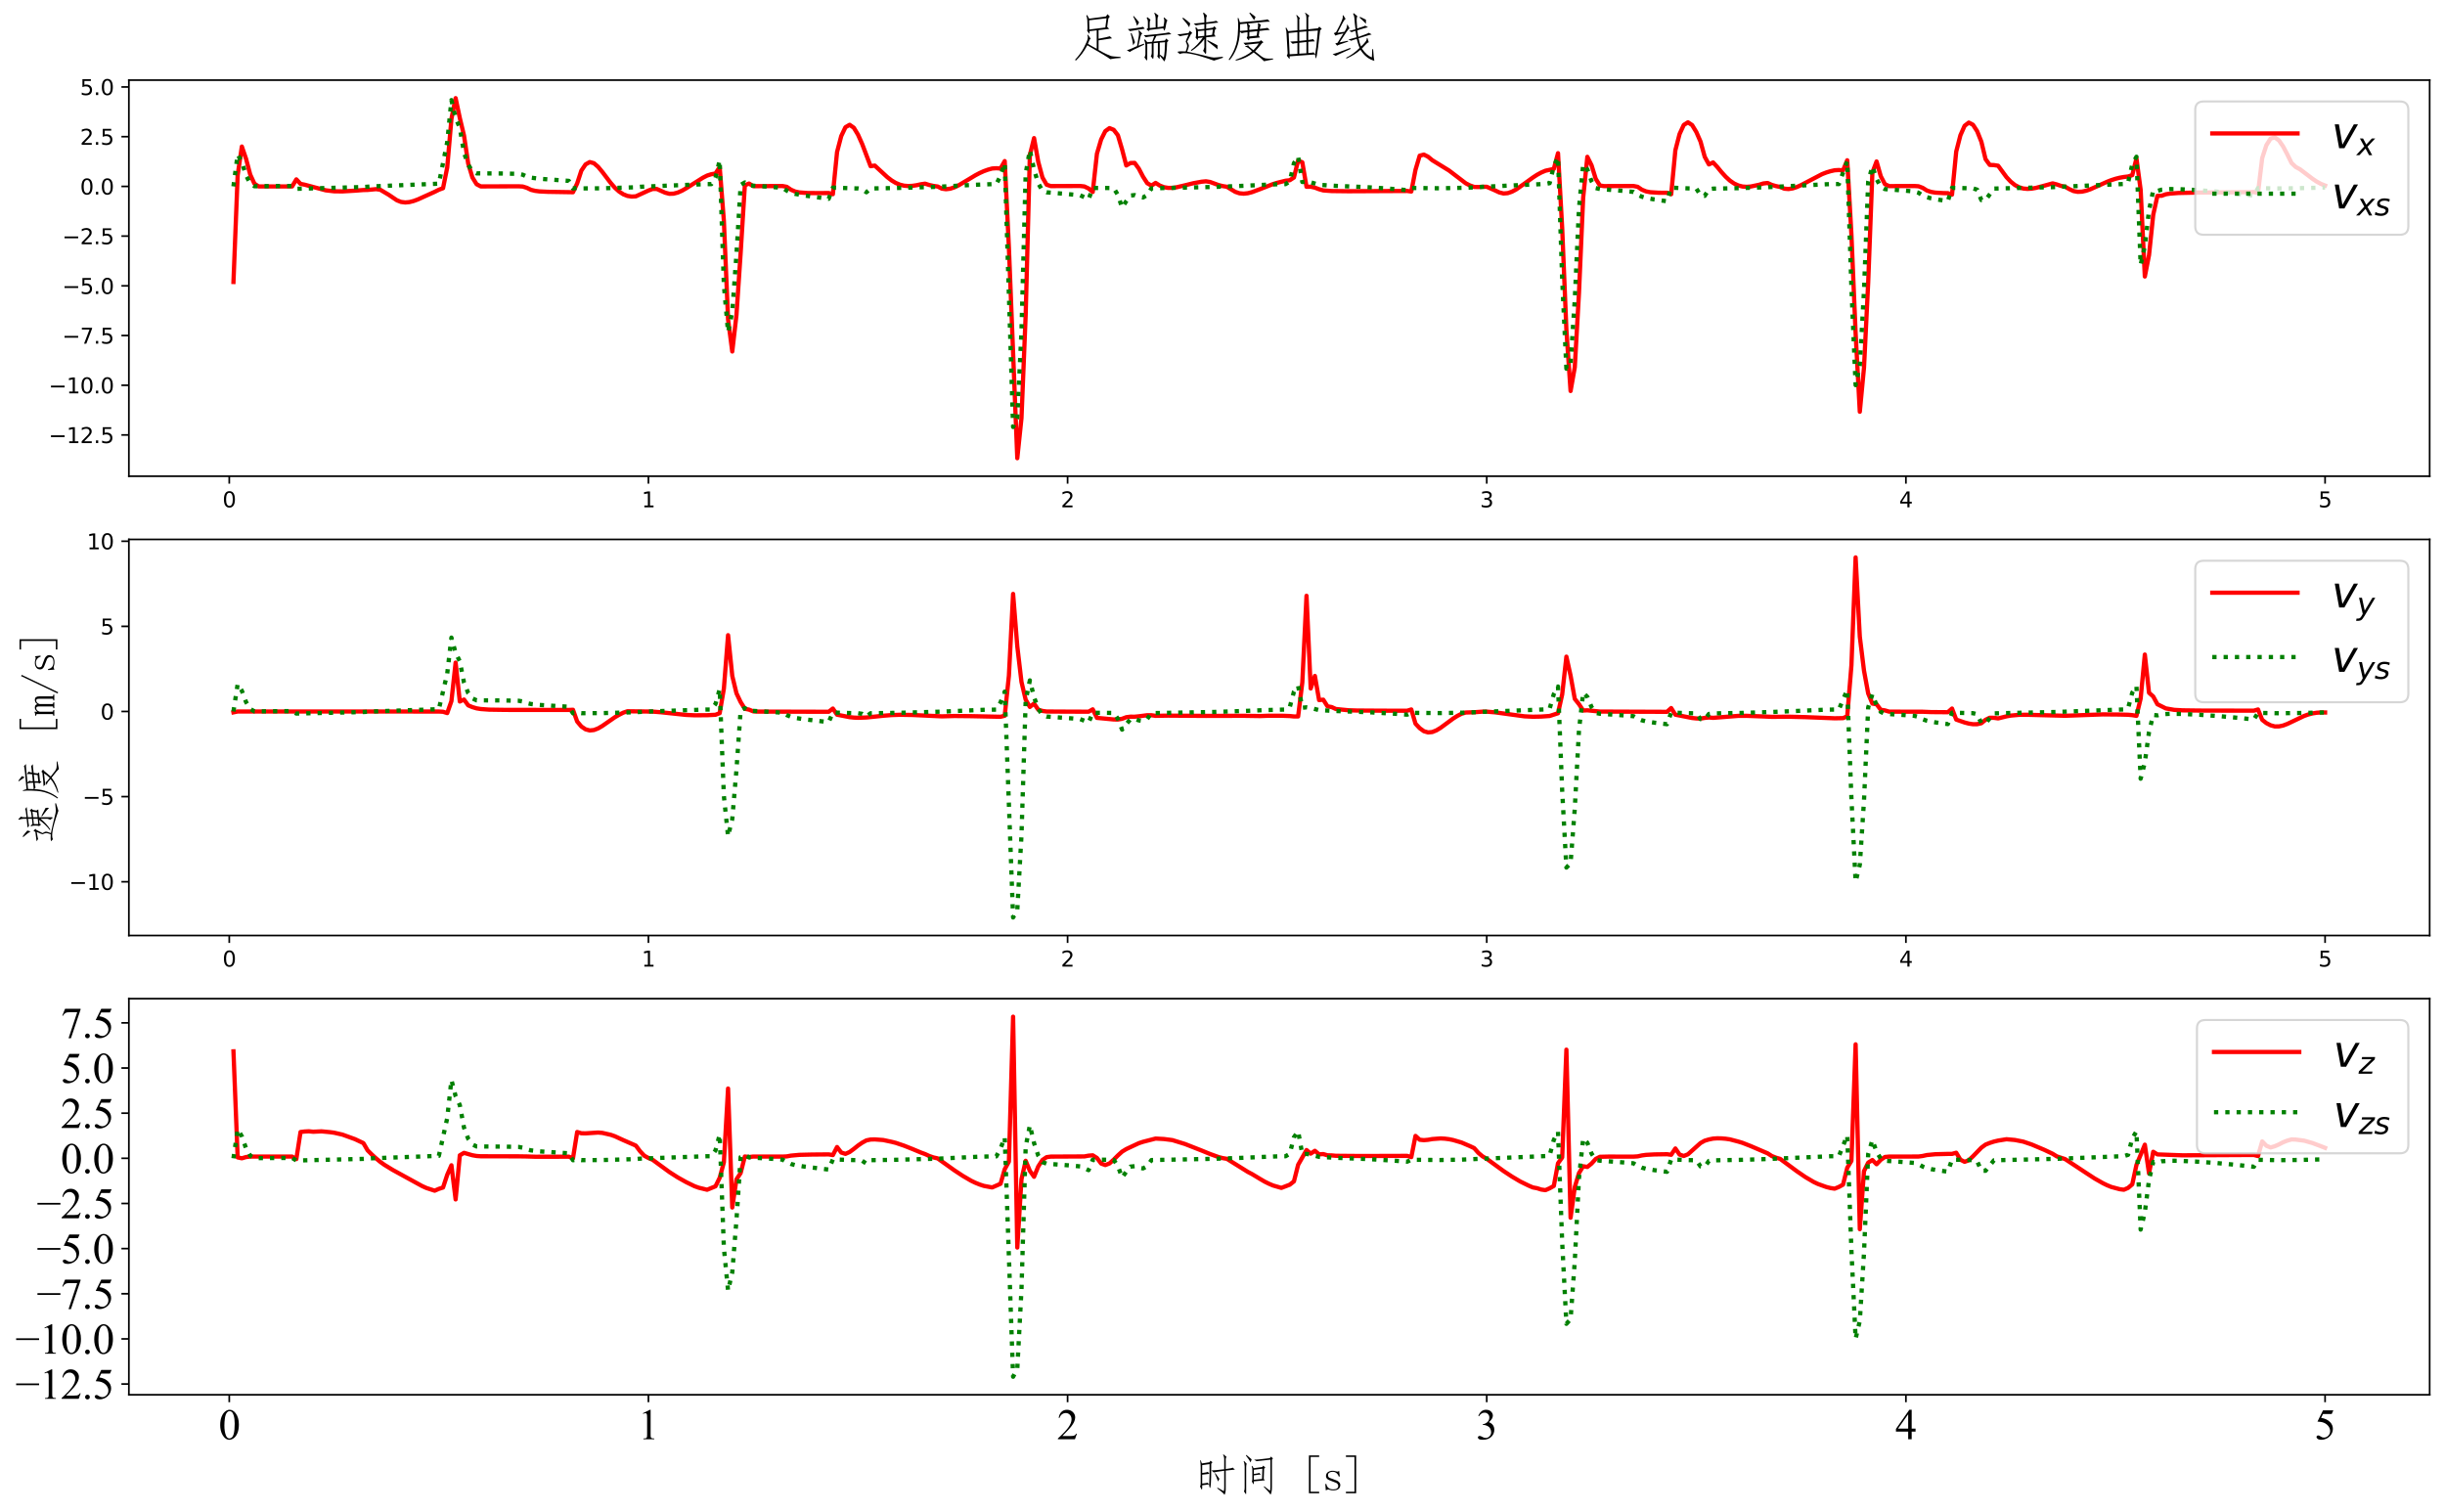 <?xml version="1.0" encoding="utf-8" standalone="no"?>
<!DOCTYPE svg PUBLIC "-//W3C//DTD SVG 1.1//EN"
  "http://www.w3.org/Graphics/SVG/1.1/DTD/svg11.dtd">
<svg xmlns:xlink="http://www.w3.org/1999/xlink" width="1147.338pt" height="709.375pt" viewBox="0 0 1147.338 709.375" xmlns="http://www.w3.org/2000/svg" version="1.1">
 <defs>
  <style type="text/css">*{stroke-linejoin: round; stroke-linecap: butt}</style>
 </defs>
 <g id="figure_1">
  <g id="patch_1">
   <path d="M 0 709.375 
L 1147.338 709.375 
L 1147.338 0 
L 0 0 
z
" style="fill: #ffffff"/>
  </g>
  <g id="axes_1">
   <g id="patch_2">
    <path d="M 60.478 223.461 
L 1140.138 223.461 
L 1140.138 37.609 
L 60.478 37.609 
z
" style="fill: #ffffff"/>
   </g>
   <g id="matplotlib.axis_1">
    <g id="xtick_1">
     <g id="line2d_1">
      <defs>
       <path id="mf4054b445a" d="M 0 0 
L 0 3.5 
" style="stroke: #000000; stroke-width: 0.8"/>
      </defs>
      <g>
       <use xlink:href="#mf4054b445a" x="107.587" y="223.461" style="stroke: #000000; stroke-width: 0.8"/>
      </g>
     </g>
     <g id="text_1">
      <!-- 0 -->
      <g transform="translate(104.405 238.059)scale(0.1 -0.1)">
       <defs>
        <path id="DejaVuSans-30" d="M 2034 4250 
Q 1547 4250 1301 3770 
Q 1056 3291 1056 2328 
Q 1056 1369 1301 889 
Q 1547 409 2034 409 
Q 2525 409 2770 889 
Q 3016 1369 3016 2328 
Q 3016 3291 2770 3770 
Q 2525 4250 2034 4250 
z
M 2034 4750 
Q 2819 4750 3233 4129 
Q 3647 3509 3647 2328 
Q 3647 1150 3233 529 
Q 2819 -91 2034 -91 
Q 1250 -91 836 529 
Q 422 1150 422 2328 
Q 422 3509 836 4129 
Q 1250 4750 2034 4750 
z
" transform="scale(0.016)"/>
       </defs>
       <use xlink:href="#DejaVuSans-30"/>
      </g>
     </g>
    </g>
    <g id="xtick_2">
     <g id="line2d_2">
      <g>
       <use xlink:href="#mf4054b445a" x="304.282" y="223.461" style="stroke: #000000; stroke-width: 0.8"/>
      </g>
     </g>
     <g id="text_2">
      <!-- 1 -->
      <g transform="translate(301.1 238.059)scale(0.1 -0.1)">
       <defs>
        <path id="DejaVuSans-31" d="M 794 531 
L 1825 531 
L 1825 4091 
L 703 3866 
L 703 4441 
L 1819 4666 
L 2450 4666 
L 2450 531 
L 3481 531 
L 3481 0 
L 794 0 
L 794 531 
z
" transform="scale(0.016)"/>
       </defs>
       <use xlink:href="#DejaVuSans-31"/>
      </g>
     </g>
    </g>
    <g id="xtick_3">
     <g id="line2d_3">
      <g>
       <use xlink:href="#mf4054b445a" x="500.977" y="223.461" style="stroke: #000000; stroke-width: 0.8"/>
      </g>
     </g>
     <g id="text_3">
      <!-- 2 -->
      <g transform="translate(497.796 238.059)scale(0.1 -0.1)">
       <defs>
        <path id="DejaVuSans-32" d="M 1228 531 
L 3431 531 
L 3431 0 
L 469 0 
L 469 531 
Q 828 903 1448 1529 
Q 2069 2156 2228 2338 
Q 2531 2678 2651 2914 
Q 2772 3150 2772 3378 
Q 2772 3750 2511 3984 
Q 2250 4219 1831 4219 
Q 1534 4219 1204 4116 
Q 875 4013 500 3803 
L 500 4441 
Q 881 4594 1212 4672 
Q 1544 4750 1819 4750 
Q 2544 4750 2975 4387 
Q 3406 4025 3406 3419 
Q 3406 3131 3298 2873 
Q 3191 2616 2906 2266 
Q 2828 2175 2409 1742 
Q 1991 1309 1228 531 
z
" transform="scale(0.016)"/>
       </defs>
       <use xlink:href="#DejaVuSans-32"/>
      </g>
     </g>
    </g>
    <g id="xtick_4">
     <g id="line2d_4">
      <g>
       <use xlink:href="#mf4054b445a" x="697.672" y="223.461" style="stroke: #000000; stroke-width: 0.8"/>
      </g>
     </g>
     <g id="text_4">
      <!-- 3 -->
      <g transform="translate(694.491 238.059)scale(0.1 -0.1)">
       <defs>
        <path id="DejaVuSans-33" d="M 2597 2516 
Q 3050 2419 3304 2112 
Q 3559 1806 3559 1356 
Q 3559 666 3084 287 
Q 2609 -91 1734 -91 
Q 1441 -91 1130 -33 
Q 819 25 488 141 
L 488 750 
Q 750 597 1062 519 
Q 1375 441 1716 441 
Q 2309 441 2620 675 
Q 2931 909 2931 1356 
Q 2931 1769 2642 2001 
Q 2353 2234 1838 2234 
L 1294 2234 
L 1294 2753 
L 1863 2753 
Q 2328 2753 2575 2939 
Q 2822 3125 2822 3475 
Q 2822 3834 2567 4026 
Q 2313 4219 1838 4219 
Q 1578 4219 1281 4162 
Q 984 4106 628 3988 
L 628 4550 
Q 988 4650 1302 4700 
Q 1616 4750 1894 4750 
Q 2613 4750 3031 4423 
Q 3450 4097 3450 3541 
Q 3450 3153 3228 2886 
Q 3006 2619 2597 2516 
z
" transform="scale(0.016)"/>
       </defs>
       <use xlink:href="#DejaVuSans-33"/>
      </g>
     </g>
    </g>
    <g id="xtick_5">
     <g id="line2d_5">
      <g>
       <use xlink:href="#mf4054b445a" x="894.367" y="223.461" style="stroke: #000000; stroke-width: 0.8"/>
      </g>
     </g>
     <g id="text_5">
      <!-- 4 -->
      <g transform="translate(891.186 238.059)scale(0.1 -0.1)">
       <defs>
        <path id="DejaVuSans-34" d="M 2419 4116 
L 825 1625 
L 2419 1625 
L 2419 4116 
z
M 2253 4666 
L 3047 4666 
L 3047 1625 
L 3713 1625 
L 3713 1100 
L 3047 1100 
L 3047 0 
L 2419 0 
L 2419 1100 
L 313 1100 
L 313 1709 
L 2253 4666 
z
" transform="scale(0.016)"/>
       </defs>
       <use xlink:href="#DejaVuSans-34"/>
      </g>
     </g>
    </g>
    <g id="xtick_6">
     <g id="line2d_6">
      <g>
       <use xlink:href="#mf4054b445a" x="1091.062" y="223.461" style="stroke: #000000; stroke-width: 0.8"/>
      </g>
     </g>
     <g id="text_6">
      <!-- 5 -->
      <g transform="translate(1087.881 238.059)scale(0.1 -0.1)">
       <defs>
        <path id="DejaVuSans-35" d="M 691 4666 
L 3169 4666 
L 3169 4134 
L 1269 4134 
L 1269 2991 
Q 1406 3038 1543 3061 
Q 1681 3084 1819 3084 
Q 2600 3084 3056 2656 
Q 3513 2228 3513 1497 
Q 3513 744 3044 326 
Q 2575 -91 1722 -91 
Q 1428 -91 1123 -41 
Q 819 9 494 109 
L 494 744 
Q 775 591 1075 516 
Q 1375 441 1709 441 
Q 2250 441 2565 725 
Q 2881 1009 2881 1497 
Q 2881 1984 2565 2268 
Q 2250 2553 1709 2553 
Q 1456 2553 1204 2497 
Q 953 2441 691 2322 
L 691 4666 
z
" transform="scale(0.016)"/>
       </defs>
       <use xlink:href="#DejaVuSans-35"/>
      </g>
     </g>
    </g>
   </g>
   <g id="matplotlib.axis_2">
    <g id="ytick_1">
     <g id="line2d_7">
      <defs>
       <path id="md6b29170d7" d="M 0 0 
L -3.5 0 
" style="stroke: #000000; stroke-width: 0.8"/>
      </defs>
      <g>
       <use xlink:href="#md6b29170d7" x="60.478" y="204.117" style="stroke: #000000; stroke-width: 0.8"/>
      </g>
     </g>
     <g id="text_7">
      <!-- −12.5 -->
      <g transform="translate(22.833 207.916)scale(0.1 -0.1)">
       <defs>
        <path id="DejaVuSans-2212" d="M 678 2272 
L 4684 2272 
L 4684 1741 
L 678 1741 
L 678 2272 
z
" transform="scale(0.016)"/>
        <path id="DejaVuSans-2e" d="M 684 794 
L 1344 794 
L 1344 0 
L 684 0 
L 684 794 
z
" transform="scale(0.016)"/>
       </defs>
       <use xlink:href="#DejaVuSans-2212"/>
       <use xlink:href="#DejaVuSans-31" x="83.789"/>
       <use xlink:href="#DejaVuSans-32" x="147.412"/>
       <use xlink:href="#DejaVuSans-2e" x="211.035"/>
       <use xlink:href="#DejaVuSans-35" x="242.822"/>
      </g>
     </g>
    </g>
    <g id="ytick_2">
     <g id="line2d_8">
      <g>
       <use xlink:href="#md6b29170d7" x="60.478" y="180.787" style="stroke: #000000; stroke-width: 0.8"/>
      </g>
     </g>
     <g id="text_8">
      <!-- −10.0 -->
      <g transform="translate(22.833 184.586)scale(0.1 -0.1)">
       <use xlink:href="#DejaVuSans-2212"/>
       <use xlink:href="#DejaVuSans-31" x="83.789"/>
       <use xlink:href="#DejaVuSans-30" x="147.412"/>
       <use xlink:href="#DejaVuSans-2e" x="211.035"/>
       <use xlink:href="#DejaVuSans-30" x="242.822"/>
      </g>
     </g>
    </g>
    <g id="ytick_3">
     <g id="line2d_9">
      <g>
       <use xlink:href="#md6b29170d7" x="60.478" y="157.457" style="stroke: #000000; stroke-width: 0.8"/>
      </g>
     </g>
     <g id="text_9">
      <!-- −7.5 -->
      <g transform="translate(29.195 161.257)scale(0.1 -0.1)">
       <defs>
        <path id="DejaVuSans-37" d="M 525 4666 
L 3525 4666 
L 3525 4397 
L 1831 0 
L 1172 0 
L 2766 4134 
L 525 4134 
L 525 4666 
z
" transform="scale(0.016)"/>
       </defs>
       <use xlink:href="#DejaVuSans-2212"/>
       <use xlink:href="#DejaVuSans-37" x="83.789"/>
       <use xlink:href="#DejaVuSans-2e" x="147.412"/>
       <use xlink:href="#DejaVuSans-35" x="179.199"/>
      </g>
     </g>
    </g>
    <g id="ytick_4">
     <g id="line2d_10">
      <g>
       <use xlink:href="#md6b29170d7" x="60.478" y="134.127" style="stroke: #000000; stroke-width: 0.8"/>
      </g>
     </g>
     <g id="text_10">
      <!-- −5.0 -->
      <g transform="translate(29.195 137.927)scale(0.1 -0.1)">
       <use xlink:href="#DejaVuSans-2212"/>
       <use xlink:href="#DejaVuSans-35" x="83.789"/>
       <use xlink:href="#DejaVuSans-2e" x="147.412"/>
       <use xlink:href="#DejaVuSans-30" x="179.199"/>
      </g>
     </g>
    </g>
    <g id="ytick_5">
     <g id="line2d_11">
      <g>
       <use xlink:href="#md6b29170d7" x="60.478" y="110.798" style="stroke: #000000; stroke-width: 0.8"/>
      </g>
     </g>
     <g id="text_11">
      <!-- −2.5 -->
      <g transform="translate(29.195 114.597)scale(0.1 -0.1)">
       <use xlink:href="#DejaVuSans-2212"/>
       <use xlink:href="#DejaVuSans-32" x="83.789"/>
       <use xlink:href="#DejaVuSans-2e" x="147.412"/>
       <use xlink:href="#DejaVuSans-35" x="179.199"/>
      </g>
     </g>
    </g>
    <g id="ytick_6">
     <g id="line2d_12">
      <g>
       <use xlink:href="#md6b29170d7" x="60.478" y="87.468" style="stroke: #000000; stroke-width: 0.8"/>
      </g>
     </g>
     <g id="text_12">
      <!-- 0.0 -->
      <g transform="translate(37.575 91.267)scale(0.1 -0.1)">
       <use xlink:href="#DejaVuSans-30"/>
       <use xlink:href="#DejaVuSans-2e" x="63.623"/>
       <use xlink:href="#DejaVuSans-30" x="95.41"/>
      </g>
     </g>
    </g>
    <g id="ytick_7">
     <g id="line2d_13">
      <g>
       <use xlink:href="#md6b29170d7" x="60.478" y="64.138" style="stroke: #000000; stroke-width: 0.8"/>
      </g>
     </g>
     <g id="text_13">
      <!-- 2.5 -->
      <g transform="translate(37.575 67.937)scale(0.1 -0.1)">
       <use xlink:href="#DejaVuSans-32"/>
       <use xlink:href="#DejaVuSans-2e" x="63.623"/>
       <use xlink:href="#DejaVuSans-35" x="95.41"/>
      </g>
     </g>
    </g>
    <g id="ytick_8">
     <g id="line2d_14">
      <g>
       <use xlink:href="#md6b29170d7" x="60.478" y="40.808" style="stroke: #000000; stroke-width: 0.8"/>
      </g>
     </g>
     <g id="text_14">
      <!-- 5.0 -->
      <g transform="translate(37.575 44.607)scale(0.1 -0.1)">
       <use xlink:href="#DejaVuSans-35"/>
       <use xlink:href="#DejaVuSans-2e" x="63.623"/>
       <use xlink:href="#DejaVuSans-30" x="95.41"/>
      </g>
     </g>
    </g>
   </g>
   <g id="line2d_15">
    <path d="M 109.554 132.317 
L 111.521 82.267 
L 113.487 68.767 
L 115.454 74.489 
L 117.421 81.936 
L 119.388 86.191 
L 121.355 87.482 
L 137.091 87.482 
L 139.058 84.174 
L 141.025 86.281 
L 142.992 86.673 
L 152.826 89.304 
L 156.76 89.762 
L 160.694 89.813 
L 166.595 89.47 
L 170.529 89.169 
L 172.496 89.125 
L 176.43 88.757 
L 178.397 89.012 
L 182.331 91.35 
L 186.265 93.997 
L 188.232 94.763 
L 190.199 95.004 
L 192.165 94.823 
L 194.132 94.312 
L 196.099 93.579 
L 203.967 90.023 
L 205.934 89.035 
L 207.901 88.306 
L 209.868 78.549 
L 211.835 55.822 
L 213.802 46.057 
L 215.769 55.373 
L 217.736 63.593 
L 219.703 76.721 
L 221.67 83.242 
L 223.637 86.442 
L 225.604 87.476 
L 243.306 87.42 
L 245.273 87.527 
L 247.24 88.137 
L 249.207 89.093 
L 251.174 89.57 
L 253.141 89.819 
L 257.075 90.011 
L 268.877 90.204 
L 270.844 86.069 
L 272.81 80.061 
L 274.777 77.159 
L 276.744 76.053 
L 278.711 76.594 
L 280.678 78.3 
L 282.645 80.672 
L 286.579 85.853 
L 288.546 88.105 
L 290.513 89.872 
L 292.48 91.165 
L 294.447 91.943 
L 296.414 92.238 
L 298.381 92.132 
L 304.282 89.415 
L 306.249 88.666 
L 308.216 88.678 
L 312.149 90.429 
L 314.116 90.937 
L 316.083 90.878 
L 318.05 90.358 
L 320.017 89.486 
L 321.984 88.367 
L 329.852 83.395 
L 331.819 82.389 
L 333.786 81.76 
L 335.753 81.428 
L 337.72 78.397 
L 339.687 103.653 
L 341.654 149.911 
L 343.621 164.933 
L 345.588 147.872 
L 347.555 118.683 
L 349.522 86.944 
L 351.489 86.124 
L 353.455 87.357 
L 367.224 87.3 
L 369.191 87.67 
L 371.158 89.018 
L 373.125 89.873 
L 375.092 90.295 
L 379.026 90.582 
L 384.927 90.614 
L 388.861 90.581 
L 390.828 91.118 
L 392.794 71.348 
L 394.761 63.842 
L 396.728 59.707 
L 398.695 58.563 
L 400.662 59.945 
L 402.629 63.195 
L 404.596 67.609 
L 408.53 77.984 
L 410.497 77.704 
L 416.398 83.145 
L 418.365 84.651 
L 420.332 85.84 
L 422.299 86.663 
L 424.266 87.14 
L 426.233 87.302 
L 428.2 87.203 
L 430.167 86.902 
L 432.134 86.467 
L 434.1 86.188 
L 436.067 86.805 
L 438.034 87.245 
L 440.001 87.514 
L 441.968 88.514 
L 443.935 88.79 
L 445.902 88.547 
L 447.869 87.901 
L 449.836 86.965 
L 453.77 84.631 
L 457.704 82.26 
L 459.671 81.22 
L 461.638 80.33 
L 463.605 79.618 
L 465.572 79.074 
L 467.539 78.942 
L 469.506 79.076 
L 471.473 75.583 
L 473.439 116.315 
L 477.373 215.013 
L 479.34 196.176 
L 481.307 147.814 
L 483.274 72.763 
L 485.241 64.813 
L 487.208 75.93 
L 489.175 83.273 
L 491.142 86.674 
L 493.109 87.324 
L 506.878 87.27 
L 508.845 87.497 
L 510.812 88.442 
L 512.778 90.079 
L 514.745 72.153 
L 516.712 65.471 
L 518.679 61.537 
L 520.646 60.123 
L 522.613 60.908 
L 524.58 63.474 
L 526.547 70.117 
L 528.514 77.652 
L 530.481 76.501 
L 532.448 76.436 
L 534.415 79.154 
L 536.382 82.912 
L 538.349 85.957 
L 540.316 87.111 
L 542.283 85.835 
L 544.25 87.086 
L 546.217 87.846 
L 548.184 88.167 
L 550.151 88.163 
L 552.118 87.88 
L 556.051 86.955 
L 559.985 85.976 
L 563.919 85.265 
L 565.886 85.081 
L 567.853 85.392 
L 571.787 86.834 
L 573.754 87.323 
L 575.721 87.645 
L 579.655 90.025 
L 581.622 90.696 
L 583.589 90.88 
L 585.556 90.676 
L 587.523 90.163 
L 591.457 88.694 
L 597.357 86.386 
L 599.324 85.781 
L 603.258 84.802 
L 605.225 84.58 
L 607.192 83.292 
L 609.159 75.331 
L 611.126 76.17 
L 613.093 87.642 
L 615.06 87.618 
L 617.027 88.053 
L 618.994 88.8 
L 620.961 89.352 
L 624.895 89.646 
L 632.763 89.739 
L 660.3 89.607 
L 662.267 89.87 
L 664.234 79.677 
L 666.201 73.06 
L 668.168 72.543 
L 670.135 73.536 
L 672.102 75.178 
L 679.969 80.018 
L 687.837 86.021 
L 689.804 87.034 
L 691.771 87.72 
L 693.738 87.768 
L 695.705 87.631 
L 697.672 87.643 
L 701.606 89.382 
L 703.573 90.303 
L 705.54 90.791 
L 707.507 90.633 
L 709.474 89.96 
L 711.441 88.906 
L 715.374 86.169 
L 719.308 83.317 
L 721.275 82.029 
L 723.242 80.958 
L 725.209 80.114 
L 729.143 79.264 
L 731.11 71.894 
L 733.077 107.204 
L 735.044 154.835 
L 737.011 183.474 
L 738.978 172.342 
L 740.945 137.497 
L 742.912 92.751 
L 744.879 73.591 
L 746.846 77.547 
L 748.813 83.925 
L 750.78 87.041 
L 752.747 87.332 
L 766.515 87.276 
L 768.482 87.66 
L 770.449 89.009 
L 772.416 89.805 
L 774.383 90.192 
L 778.317 90.441 
L 782.251 90.465 
L 784.218 91.141 
L 786.185 70.497 
L 788.152 62.897 
L 790.119 58.636 
L 792.086 57.396 
L 794.052 58.703 
L 796.019 61.949 
L 797.986 66.43 
L 799.953 73.564 
L 801.92 77.156 
L 803.887 76.233 
L 805.854 78.359 
L 807.821 80.753 
L 809.788 82.925 
L 811.755 84.734 
L 813.722 86.098 
L 815.689 87.015 
L 817.656 87.525 
L 819.623 87.665 
L 821.59 87.517 
L 825.524 86.686 
L 827.491 86.086 
L 829.458 85.869 
L 831.425 86.767 
L 833.391 87.321 
L 835.358 87.734 
L 837.325 88.543 
L 839.292 88.703 
L 841.259 88.398 
L 843.226 87.748 
L 845.193 86.856 
L 855.028 81.71 
L 856.995 80.947 
L 858.962 80.343 
L 860.929 79.903 
L 862.896 79.785 
L 864.863 79.944 
L 866.83 75.202 
L 868.797 110.089 
L 870.764 156.392 
L 872.731 193.212 
L 874.697 172.524 
L 876.664 132.552 
L 878.631 80.996 
L 880.598 75.774 
L 882.565 82.685 
L 884.532 86.441 
L 886.499 87.338 
L 898.301 87.286 
L 900.268 87.408 
L 902.235 88.145 
L 904.202 89.391 
L 906.169 90.053 
L 908.136 90.386 
L 912.07 90.618 
L 914.036 90.643 
L 916.003 91.331 
L 917.97 71.133 
L 919.937 63.49 
L 921.904 59.046 
L 923.871 57.526 
L 925.838 58.541 
L 927.805 61.575 
L 929.772 66.51 
L 931.739 74.687 
L 933.706 77.385 
L 935.673 77.47 
L 937.64 77.777 
L 941.574 83.137 
L 943.541 85.225 
L 945.508 86.816 
L 947.475 87.876 
L 949.442 88.466 
L 951.409 88.635 
L 953.376 88.52 
L 955.342 88.173 
L 959.276 87.138 
L 963.21 86.044 
L 965.177 86.551 
L 967.144 87.228 
L 969.111 87.637 
L 971.078 88.761 
L 973.045 89.664 
L 975.012 90.021 
L 976.979 89.932 
L 978.946 89.497 
L 980.913 88.816 
L 984.847 87.069 
L 988.781 85.294 
L 990.748 84.532 
L 992.715 83.897 
L 994.681 83.4 
L 996.648 83.051 
L 998.615 82.826 
L 1000.582 82.186 
L 1002.549 74.34 
L 1004.516 89.066 
L 1006.483 129.754 
L 1008.45 119.705 
L 1010.417 100.821 
L 1012.384 91.888 
L 1014.351 91.857 
L 1016.318 91.159 
L 1018.285 90.852 
L 1022.219 90.553 
L 1030.087 90.386 
L 1057.624 90.134 
L 1059.591 90.57 
L 1061.558 74.161 
L 1063.525 68.129 
L 1065.492 65.046 
L 1067.459 64.455 
L 1069.426 65.898 
L 1071.393 68.772 
L 1073.36 72.486 
L 1075.326 76.494 
L 1077.293 78.353 
L 1079.26 79.413 
L 1083.194 82.388 
L 1085.161 83.89 
L 1087.128 85.21 
L 1089.095 86.276 
L 1091.062 87.06 
L 1091.062 87.06 
" clip-path="url(#p12de49c413)" style="fill: none; stroke: #ff0000; stroke-width: 2; stroke-linecap: square"/>
   </g>
   <g id="line2d_16">
    <path d="M 109.554 87.468 
L 111.521 72.482 
L 113.487 76.097 
L 115.454 82.273 
L 117.421 86.104 
L 119.388 87.393 
L 137.091 87.258 
L 139.058 88.604 
L 170.529 87.763 
L 174.463 87.47 
L 205.934 86.192 
L 209.868 66.691 
L 211.835 46.973 
L 213.802 55.36 
L 215.769 59.961 
L 217.736 71.625 
L 219.703 77.361 
L 221.67 80.289 
L 223.637 81.35 
L 235.438 81.414 
L 243.306 81.584 
L 245.273 81.983 
L 247.24 82.882 
L 249.207 83.37 
L 253.141 83.877 
L 264.943 84.727 
L 266.91 84.879 
L 268.877 88.467 
L 270.844 88.113 
L 272.81 88.406 
L 282.645 88.357 
L 298.381 87.872 
L 300.348 87.65 
L 316.083 86.999 
L 331.819 86.393 
L 333.786 86.406 
L 335.753 83.374 
L 337.72 75.189 
L 339.687 133.751 
L 341.654 155.856 
L 343.621 146.361 
L 345.588 119.436 
L 347.555 86.788 
L 349.522 85.614 
L 351.489 87 
L 361.323 87.656 
L 367.224 88.15 
L 369.191 89.456 
L 371.158 90.398 
L 373.125 90.976 
L 377.059 91.684 
L 388.861 93.29 
L 390.828 88.035 
L 400.662 88.385 
L 402.629 88.421 
L 404.596 88.755 
L 406.563 90.214 
L 408.53 88.433 
L 420.332 88.231 
L 440.001 87.66 
L 457.704 86.701 
L 465.572 86.414 
L 467.539 86.442 
L 469.506 82.466 
L 471.473 76.576 
L 475.406 200.355 
L 477.373 196.23 
L 479.34 155.293 
L 481.307 81.496 
L 483.274 70.416 
L 485.241 79.594 
L 487.208 86.063 
L 489.175 89.438 
L 491.142 90.248 
L 500.977 91.065 
L 506.878 91.648 
L 508.845 92.528 
L 510.812 93.583 
L 512.778 88.204 
L 518.679 88.202 
L 522.613 88.274 
L 524.58 91.462 
L 526.547 97.412 
L 528.514 94.402 
L 530.481 91.765 
L 532.448 91.549 
L 534.415 92.352 
L 536.382 92.675 
L 538.349 91.507 
L 540.316 88.373 
L 569.82 87.72 
L 583.589 87.187 
L 593.423 86.715 
L 601.291 86.388 
L 603.258 86.398 
L 605.225 85.13 
L 607.192 76.591 
L 609.159 73.478 
L 611.126 85.412 
L 613.093 85.19 
L 615.06 85.542 
L 618.994 86.72 
L 626.862 87.213 
L 640.63 87.79 
L 650.465 88.406 
L 660.3 89.214 
L 662.267 88.211 
L 676.035 88.347 
L 685.87 88.142 
L 691.771 87.952 
L 695.705 87.68 
L 707.507 87.112 
L 725.209 86.317 
L 727.176 85.964 
L 729.143 77.923 
L 731.11 73.781 
L 733.077 131.094 
L 735.044 172.999 
L 737.011 170.618 
L 738.978 140.651 
L 740.945 97.776 
L 742.912 77.196 
L 744.879 79.469 
L 746.846 85.046 
L 748.813 88.265 
L 750.78 88.703 
L 760.614 89.484 
L 766.515 90.049 
L 768.482 91.388 
L 770.449 92.299 
L 772.416 92.871 
L 776.35 93.594 
L 782.251 94.441 
L 784.218 88.057 
L 792.086 88.392 
L 796.019 88.477 
L 797.986 91.643 
L 799.953 91.901 
L 801.92 88.818 
L 803.887 88.521 
L 815.689 88.297 
L 829.458 87.837 
L 856.995 86.468 
L 860.929 86.334 
L 862.896 86.379 
L 866.83 75.63 
L 868.797 135.038 
L 870.764 180.72 
L 872.731 171.47 
L 874.697 136.363 
L 876.664 85.243 
L 878.631 78.052 
L 880.598 84.02 
L 882.565 87.683 
L 884.532 88.736 
L 894.367 89.494 
L 898.301 89.861 
L 900.268 90.446 
L 902.235 91.729 
L 904.202 92.529 
L 906.169 93.058 
L 910.103 93.778 
L 914.036 94.368 
L 916.003 88.13 
L 925.838 88.391 
L 927.805 88.996 
L 929.772 93.899 
L 931.739 93.893 
L 935.673 88.494 
L 939.607 88.391 
L 963.21 87.818 
L 996.648 86.343 
L 998.615 85.664 
L 1000.582 77.135 
L 1002.549 73.553 
L 1004.516 124.302 
L 1006.483 115.44 
L 1008.45 98.662 
L 1010.417 89.372 
L 1012.384 89.596 
L 1014.351 89.016 
L 1018.285 88.727 
L 1022.219 88.754 
L 1030.087 89.132 
L 1039.921 89.884 
L 1049.756 90.878 
L 1057.624 91.843 
L 1059.591 88.246 
L 1067.459 88.432 
L 1077.293 88.34 
L 1087.128 88.101 
L 1091.062 87.979 
L 1091.062 87.979 
" clip-path="url(#p12de49c413)" style="fill: none; stroke-dasharray: 2,3.3; stroke-dashoffset: 0; stroke: #008000; stroke-width: 2"/>
   </g>
   <g id="patch_3">
    <path d="M 60.478 223.461 
L 60.478 37.609 
" style="fill: none; stroke: #000000; stroke-width: 0.8; stroke-linejoin: miter; stroke-linecap: square"/>
   </g>
   <g id="patch_4">
    <path d="M 1140.138 223.461 
L 1140.138 37.609 
" style="fill: none; stroke: #000000; stroke-width: 0.8; stroke-linejoin: miter; stroke-linecap: square"/>
   </g>
   <g id="patch_5">
    <path d="M 60.478 223.461 
L 1140.138 223.461 
" style="fill: none; stroke: #000000; stroke-width: 0.8; stroke-linejoin: miter; stroke-linecap: square"/>
   </g>
   <g id="patch_6">
    <path d="M 60.478 37.609 
L 1140.138 37.609 
" style="fill: none; stroke: #000000; stroke-width: 0.8; stroke-linejoin: miter; stroke-linecap: square"/>
   </g>
   <g id="legend_1">
    <g id="patch_7">
     <path d="M 1034.138 110.166 
L 1126.138 110.166 
Q 1130.138 110.166 1130.138 106.166 
L 1130.138 51.609 
Q 1130.138 47.609 1126.138 47.609 
L 1034.138 47.609 
Q 1030.138 47.609 1030.138 51.609 
L 1030.138 106.166 
Q 1030.138 110.166 1034.138 110.166 
z
" style="fill: #ffffff; opacity: 0.8; stroke: #cccccc; stroke-linejoin: miter"/>
    </g>
    <g id="line2d_17">
     <path d="M 1038.138 62.609 
L 1058.138 62.609 
L 1078.138 62.609 
" style="fill: none; stroke: #ff0000; stroke-width: 2; stroke-linecap: square"/>
    </g>
    <g id="text_15">
     <!-- $v_x$ -->
     <g transform="translate(1094.138 69.609)scale(0.2 -0.2)">
      <defs>
       <path id="DejaVuSans-Oblique-76" d="M 459 3500 
L 1069 3500 
L 1581 525 
L 3256 3500 
L 3866 3500 
L 1875 0 
L 1100 0 
L 459 3500 
z
" transform="scale(0.016)"/>
       <path id="DejaVuSans-Oblique-78" d="M 3841 3500 
L 2234 1784 
L 3219 0 
L 2559 0 
L 1819 1388 
L 531 0 
L -166 0 
L 1556 1844 
L 641 3500 
L 1300 3500 
L 1972 2234 
L 3144 3500 
L 3841 3500 
z
" transform="scale(0.016)"/>
      </defs>
      <use xlink:href="#DejaVuSans-Oblique-76" transform="translate(0 0.312)"/>
      <use xlink:href="#DejaVuSans-Oblique-78" transform="translate(59.18 -16.094)scale(0.7)"/>
     </g>
    </g>
    <g id="line2d_18">
     <path d="M 1038.138 90.888 
L 1058.138 90.888 
L 1078.138 90.888 
" style="fill: none; stroke-dasharray: 2,3.3; stroke-dashoffset: 0; stroke: #008000; stroke-width: 2"/>
    </g>
    <g id="text_16">
     <!-- $v_{xs}$ -->
     <g transform="translate(1094.138 97.888)scale(0.2 -0.2)">
      <defs>
       <path id="DejaVuSans-Oblique-73" d="M 3200 3397 
L 3091 2853 
Q 2863 2978 2609 3040 
Q 2356 3103 2088 3103 
Q 1634 3103 1373 2948 
Q 1113 2794 1113 2528 
Q 1113 2219 1719 2053 
Q 1766 2041 1788 2034 
L 1972 1978 
Q 2547 1819 2739 1644 
Q 2931 1469 2931 1166 
Q 2931 609 2489 259 
Q 2047 -91 1331 -91 
Q 1053 -91 747 -37 
Q 441 16 72 128 
L 184 722 
Q 500 559 806 475 
Q 1113 391 1394 391 
Q 1816 391 2080 572 
Q 2344 753 2344 1031 
Q 2344 1331 1650 1516 
L 1591 1531 
L 1394 1581 
Q 956 1697 753 1886 
Q 550 2075 550 2369 
Q 550 2928 970 3256 
Q 1391 3584 2113 3584 
Q 2397 3584 2667 3537 
Q 2938 3491 3200 3397 
z
" transform="scale(0.016)"/>
      </defs>
      <use xlink:href="#DejaVuSans-Oblique-76" transform="translate(0 0.312)"/>
      <use xlink:href="#DejaVuSans-Oblique-78" transform="translate(59.18 -16.094)scale(0.7)"/>
      <use xlink:href="#DejaVuSans-Oblique-73" transform="translate(100.605 -16.094)scale(0.7)"/>
     </g>
    </g>
   </g>
  </g>
  <g id="axes_2">
   <g id="patch_8">
    <path d="M 60.478 438.977 
L 1140.138 438.977 
L 1140.138 253.126 
L 60.478 253.126 
z
" style="fill: #ffffff"/>
   </g>
   <g id="matplotlib.axis_3">
    <g id="xtick_7">
     <g id="line2d_19">
      <g>
       <use xlink:href="#mf4054b445a" x="107.587" y="438.977" style="stroke: #000000; stroke-width: 0.8"/>
      </g>
     </g>
     <g id="text_17">
      <!-- 0 -->
      <g transform="translate(104.405 453.576)scale(0.1 -0.1)">
       <use xlink:href="#DejaVuSans-30"/>
      </g>
     </g>
    </g>
    <g id="xtick_8">
     <g id="line2d_20">
      <g>
       <use xlink:href="#mf4054b445a" x="304.282" y="438.977" style="stroke: #000000; stroke-width: 0.8"/>
      </g>
     </g>
     <g id="text_18">
      <!-- 1 -->
      <g transform="translate(301.1 453.576)scale(0.1 -0.1)">
       <use xlink:href="#DejaVuSans-31"/>
      </g>
     </g>
    </g>
    <g id="xtick_9">
     <g id="line2d_21">
      <g>
       <use xlink:href="#mf4054b445a" x="500.977" y="438.977" style="stroke: #000000; stroke-width: 0.8"/>
      </g>
     </g>
     <g id="text_19">
      <!-- 2 -->
      <g transform="translate(497.796 453.576)scale(0.1 -0.1)">
       <use xlink:href="#DejaVuSans-32"/>
      </g>
     </g>
    </g>
    <g id="xtick_10">
     <g id="line2d_22">
      <g>
       <use xlink:href="#mf4054b445a" x="697.672" y="438.977" style="stroke: #000000; stroke-width: 0.8"/>
      </g>
     </g>
     <g id="text_20">
      <!-- 3 -->
      <g transform="translate(694.491 453.576)scale(0.1 -0.1)">
       <use xlink:href="#DejaVuSans-33"/>
      </g>
     </g>
    </g>
    <g id="xtick_11">
     <g id="line2d_23">
      <g>
       <use xlink:href="#mf4054b445a" x="894.367" y="438.977" style="stroke: #000000; stroke-width: 0.8"/>
      </g>
     </g>
     <g id="text_21">
      <!-- 4 -->
      <g transform="translate(891.186 453.576)scale(0.1 -0.1)">
       <use xlink:href="#DejaVuSans-34"/>
      </g>
     </g>
    </g>
    <g id="xtick_12">
     <g id="line2d_24">
      <g>
       <use xlink:href="#mf4054b445a" x="1091.062" y="438.977" style="stroke: #000000; stroke-width: 0.8"/>
      </g>
     </g>
     <g id="text_22">
      <!-- 5 -->
      <g transform="translate(1087.881 453.576)scale(0.1 -0.1)">
       <use xlink:href="#DejaVuSans-35"/>
      </g>
     </g>
    </g>
   </g>
   <g id="matplotlib.axis_4">
    <g id="ytick_9">
     <g id="line2d_25">
      <g>
       <use xlink:href="#md6b29170d7" x="60.478" y="413.775" style="stroke: #000000; stroke-width: 0.8"/>
      </g>
     </g>
     <g id="text_23">
      <!-- −10 -->
      <g transform="translate(32.373 417.574)scale(0.1 -0.1)">
       <use xlink:href="#DejaVuSans-2212"/>
       <use xlink:href="#DejaVuSans-31" x="83.789"/>
       <use xlink:href="#DejaVuSans-30" x="147.412"/>
      </g>
     </g>
    </g>
    <g id="ytick_10">
     <g id="line2d_26">
      <g>
       <use xlink:href="#md6b29170d7" x="60.478" y="373.822" style="stroke: #000000; stroke-width: 0.8"/>
      </g>
     </g>
     <g id="text_24">
      <!-- −5 -->
      <g transform="translate(38.736 377.621)scale(0.1 -0.1)">
       <use xlink:href="#DejaVuSans-2212"/>
       <use xlink:href="#DejaVuSans-35" x="83.789"/>
      </g>
     </g>
    </g>
    <g id="ytick_11">
     <g id="line2d_27">
      <g>
       <use xlink:href="#md6b29170d7" x="60.478" y="333.869" style="stroke: #000000; stroke-width: 0.8"/>
      </g>
     </g>
     <g id="text_25">
      <!-- 0 -->
      <g transform="translate(47.116 337.669)scale(0.1 -0.1)">
       <use xlink:href="#DejaVuSans-30"/>
      </g>
     </g>
    </g>
    <g id="ytick_12">
     <g id="line2d_28">
      <g>
       <use xlink:href="#md6b29170d7" x="60.478" y="293.917" style="stroke: #000000; stroke-width: 0.8"/>
      </g>
     </g>
     <g id="text_26">
      <!-- 5 -->
      <g transform="translate(47.116 297.716)scale(0.1 -0.1)">
       <use xlink:href="#DejaVuSans-35"/>
      </g>
     </g>
    </g>
    <g id="ytick_13">
     <g id="line2d_29">
      <g>
       <use xlink:href="#md6b29170d7" x="60.478" y="253.964" style="stroke: #000000; stroke-width: 0.8"/>
      </g>
     </g>
     <g id="text_27">
      <!-- 10 -->
      <g transform="translate(40.753 257.763)scale(0.1 -0.1)">
       <use xlink:href="#DejaVuSans-31"/>
       <use xlink:href="#DejaVuSans-30" x="63.623"/>
      </g>
     </g>
    </g>
    <g id="text_28">
     <!-- 速度 [m/s] -->
     <g transform="translate(25.483 396.052)rotate(-90)scale(0.2 -0.2)">
      <defs>
       <path id="FangSong-901f" d="M 3925 375 
Q 3900 125 3825 250 
L 3550 600 
Q 3650 775 3700 1025 
L 3700 2025 
Q 3050 1175 2125 575 
L 2050 675 
Q 2900 1300 3525 2225 
L 2925 2150 
Q 2925 1925 2875 1925 
Q 2850 1925 2625 2225 
Q 2700 2350 2700 2775 
Q 2700 3200 2600 3400 
L 2700 3475 
L 2925 3200 
L 3700 3275 
L 3700 3850 
Q 2825 3750 2675 3700 
L 2400 3925 
Q 2800 3950 3700 4050 
L 3700 4525 
Q 3675 4900 3550 5200 
L 3625 5275 
L 4025 4900 
Q 3925 4725 3925 4500 
L 3925 4075 
Q 4975 4175 5125 4275 
L 5425 4050 
Q 5000 4000 3925 3875 
L 3925 3300 
L 4750 3425 
L 4925 3600 
L 5175 3325 
L 5000 3175 
L 4900 2625 
L 5075 2350 
L 3925 2250 
L 3925 375 
z
M 1925 3050 
L 2225 2775 
L 2050 2600 
Q 1700 1950 1600 1725 
Q 1825 1375 1812 1187 
Q 1800 1000 1600 500 
Q 3025 200 3825 -12 
Q 4625 -225 4850 -225 
Q 5100 -225 5950 -125 
L 5975 -250 
Q 5225 -475 4875 -600 
Q 3800 -225 3100 -25 
Q 2400 175 1937 250 
Q 1475 325 1175 312 
Q 875 300 700 200 
L 400 475 
Q 700 575 1425 525 
Q 1600 1000 1600 1175 
Q 1600 1375 1425 1725 
Q 1500 2000 1775 2575 
Q 850 2425 725 2375 
L 400 2600 
Q 750 2625 1775 2775 
L 1925 3050 
z
M 3700 2425 
L 3700 3075 
L 2925 3000 
L 2925 2350 
L 3700 2425 
z
M 4650 2550 
L 4750 3200 
L 3925 3100 
L 3925 2450 
L 4650 2550 
z
M 5300 1275 
Q 5325 1025 5300 775 
Q 5075 1025 4050 1800 
L 4100 1900 
Q 4950 1450 5300 1275 
z
M 1850 3475 
Q 1675 3800 1025 4550 
L 1100 4650 
Q 1700 4225 1975 3950 
Q 1925 3700 1850 3475 
z
" transform="scale(0.016)"/>
       <path id="FangSong-5ea6" d="M 3975 3250 
Q 4050 3725 4000 3950 
L 4050 4000 
L 4375 3750 
Q 4275 3650 4225 3275 
Q 4975 3350 5175 3400 
L 5450 3150 
Q 5175 3150 4175 3025 
L 4100 2450 
L 4250 2225 
L 2950 2100 
Q 2950 1850 2850 1900 
L 2625 2175 
Q 2700 2275 2725 2425 
L 2725 2875 
Q 2250 2825 2025 2750 
L 1800 2925 
Q 1750 1825 1400 937 
Q 1050 50 525 -550 
L 425 -475 
Q 900 225 1137 825 
Q 1375 1425 1462 1962 
Q 1550 2500 1575 3337 
Q 1600 4175 1525 4600 
L 1625 4600 
L 1800 4075 
Q 5100 4350 5175 4450 
L 5475 4150 
Q 5225 4200 2775 3925 
L 3025 3675 
Q 2975 3550 2950 3400 
L 2950 3150 
L 3975 3250 
z
M 4750 -675 
Q 4600 -525 4350 -300 
Q 4100 -75 3475 400 
Q 2500 -375 1300 -600 
L 1275 -500 
Q 2650 -25 3275 550 
Q 3025 800 2812 950 
Q 2600 1100 2475 1075 
L 2450 1150 
L 2825 1275 
Q 2825 1175 3025 1012 
Q 3225 850 3450 675 
Q 3925 1175 4100 1500 
Q 2675 1375 2475 1300 
L 2225 1575 
Q 2675 1575 4225 1750 
L 4350 1900 
L 4675 1650 
L 4475 1500 
Q 4100 1025 3650 525 
Q 4200 75 4450 -100 
Q 4700 -275 4925 -325 
Q 5150 -375 5850 -350 
L 5850 -450 
L 4750 -675 
z
M 1800 3025 
Q 2125 3050 2725 3100 
L 2725 3475 
Q 2700 3725 2650 3925 
L 1825 3850 
L 1800 3025 
z
M 3850 2450 
L 3925 3000 
L 2950 2900 
L 2950 2350 
L 3850 2450 
z
M 3525 4350 
Q 3275 4750 2950 5200 
L 3025 5275 
Q 3375 5000 3700 4750 
Q 3650 4550 3525 4350 
z
" transform="scale(0.016)"/>
       <path id="FangSong-20" transform="scale(0.016)"/>
       <path id="FangSong-5b" d="M 2725 5100 
L 2725 4875 
L 1475 4875 
L 1475 -225 
L 2725 -225 
L 2725 -450 
L 1225 -450 
L 1225 5100 
L 2725 5100 
z
" transform="scale(0.016)"/>
       <path id="FangSong-6d" d="M 150 2800 
Q 275 2800 400 2825 
Q 525 2850 600 2900 
L 650 2900 
L 650 2475 
Q 775 2675 925 2762 
Q 1075 2850 1250 2850 
Q 1475 2850 1600 2762 
Q 1725 2675 1750 2475 
Q 1875 2675 2037 2762 
Q 2200 2850 2375 2850 
Q 2675 2850 2787 2675 
Q 2900 2500 2900 2225 
L 2900 325 
Q 2900 225 2950 187 
Q 3000 150 3100 150 
L 3150 150 
L 3150 0 
L 2300 0 
L 2300 150 
L 2350 150 
Q 2450 150 2500 187 
Q 2550 225 2550 325 
L 2550 2200 
Q 2550 2475 2487 2562 
Q 2425 2650 2300 2650 
Q 2125 2650 1987 2525 
Q 1850 2400 1775 2175 
L 1775 325 
Q 1775 225 1825 187 
Q 1875 150 1975 150 
L 2025 150 
L 2025 0 
L 1175 0 
L 1175 150 
L 1225 150 
Q 1325 150 1375 187 
Q 1425 225 1425 325 
L 1425 2200 
Q 1425 2425 1375 2537 
Q 1325 2650 1175 2650 
Q 1000 2650 862 2525 
Q 725 2400 650 2150 
L 650 325 
Q 650 225 700 187 
Q 750 150 850 150 
L 900 150 
L 900 0 
L 50 0 
L 50 150 
L 100 150 
Q 200 150 250 187 
Q 300 225 300 325 
L 300 2500 
Q 300 2575 275 2612 
Q 250 2650 175 2650 
L 75 2650 
L 75 2800 
L 150 2800 
z
" transform="scale(0.016)"/>
       <path id="FangSong-2f" d="M 375 -575 
L 200 -475 
L 2750 4875 
L 2925 4775 
L 375 -575 
z
" transform="scale(0.016)"/>
       <path id="FangSong-73" d="M 600 2075 
Q 600 2450 887 2650 
Q 1175 2850 1575 2850 
Q 1800 2850 2000 2787 
Q 2200 2725 2275 2725 
Q 2350 2725 2400 2750 
Q 2450 2775 2525 2850 
L 2625 2025 
L 2475 2000 
Q 2375 2325 2137 2512 
Q 1900 2700 1600 2700 
Q 1275 2700 1087 2575 
Q 900 2450 900 2225 
Q 900 2025 987 1912 
Q 1075 1800 1300 1750 
Q 1475 1675 1737 1587 
Q 2000 1500 2225 1400 
Q 2425 1300 2562 1137 
Q 2700 975 2700 775 
Q 2700 400 2437 187 
Q 2175 -25 1675 -25 
Q 1350 -25 1187 37 
Q 1025 100 925 100 
Q 850 100 762 62 
Q 675 25 575 -25 
L 500 900 
L 650 925 
Q 725 525 975 325 
Q 1225 125 1675 125 
Q 2025 125 2212 250 
Q 2400 375 2400 625 
Q 2400 800 2300 912 
Q 2200 1025 2100 1075 
Q 1850 1175 1550 1287 
Q 1250 1400 1025 1500 
Q 800 1600 700 1750 
Q 600 1900 600 2075 
z
" transform="scale(0.016)"/>
       <path id="FangSong-5d" d="M 1900 -450 
L 400 -450 
L 400 -225 
L 1650 -225 
L 1650 4875 
L 400 4875 
L 400 5100 
L 1900 5100 
L 1900 -450 
z
" transform="scale(0.016)"/>
      </defs>
      <use xlink:href="#FangSong-901f"/>
      <use xlink:href="#FangSong-5ea6" x="100"/>
      <use xlink:href="#FangSong-20" x="200"/>
      <use xlink:href="#FangSong-5b" x="250"/>
      <use xlink:href="#FangSong-6d" x="300"/>
      <use xlink:href="#FangSong-2f" x="350"/>
      <use xlink:href="#FangSong-73" x="400"/>
      <use xlink:href="#FangSong-5d" x="450"/>
     </g>
    </g>
   </g>
   <g id="line2d_30">
    <path d="M 109.554 334.274 
L 111.521 333.872 
L 170.529 333.876 
L 178.397 333.873 
L 205.934 333.894 
L 207.901 333.996 
L 209.868 334.614 
L 211.835 328.987 
L 213.802 310.935 
L 215.769 329.19 
L 217.736 328.265 
L 219.703 330.98 
L 221.67 331.813 
L 223.637 332.397 
L 225.604 332.711 
L 229.538 333.002 
L 237.405 333.118 
L 266.91 333.146 
L 268.877 333.065 
L 270.844 338.578 
L 272.81 340.905 
L 274.777 342.236 
L 276.744 342.767 
L 278.711 342.568 
L 280.678 341.806 
L 282.645 340.656 
L 288.546 336.555 
L 290.513 335.415 
L 292.48 334.423 
L 294.447 333.761 
L 306.249 333.919 
L 310.183 334.233 
L 321.984 335.478 
L 325.918 335.651 
L 331.819 335.612 
L 335.753 335.41 
L 337.72 334.656 
L 339.687 323.14 
L 341.654 298.058 
L 343.621 317.15 
L 345.588 325.311 
L 347.555 329.451 
L 349.522 332.586 
L 351.489 332.996 
L 353.455 333.8 
L 355.422 333.916 
L 388.861 334.004 
L 390.828 332.49 
L 392.794 335.376 
L 398.695 336.523 
L 400.662 336.734 
L 402.629 336.825 
L 406.563 336.689 
L 414.431 335.87 
L 418.365 335.553 
L 422.299 335.414 
L 428.2 335.511 
L 441.968 336.15 
L 447.869 335.984 
L 455.737 336.06 
L 469.506 336.353 
L 471.473 335.855 
L 473.439 317.086 
L 475.406 278.703 
L 477.373 303.295 
L 479.34 320.001 
L 481.307 328.329 
L 483.274 331.724 
L 485.241 330.143 
L 487.208 333.022 
L 489.175 333.61 
L 491.142 333.873 
L 497.043 333.915 
L 510.812 333.972 
L 512.778 332.861 
L 514.745 336.865 
L 518.679 337.23 
L 522.613 337.61 
L 524.58 337.64 
L 526.547 337.295 
L 528.514 336.556 
L 530.481 336.308 
L 532.448 336.322 
L 534.415 336.131 
L 538.349 335.616 
L 540.316 335.628 
L 542.283 335.909 
L 548.184 335.81 
L 565.886 335.936 
L 583.589 335.891 
L 591.457 336.011 
L 595.39 335.854 
L 601.291 335.859 
L 605.225 335.998 
L 607.192 336.202 
L 609.159 336.196 
L 611.126 320.217 
L 613.093 279.582 
L 615.06 323.066 
L 617.027 317.188 
L 618.994 328.519 
L 620.961 328.335 
L 622.928 331.445 
L 624.895 331.795 
L 626.862 332.704 
L 632.763 333.287 
L 636.696 333.414 
L 648.498 333.494 
L 660.3 333.523 
L 662.267 332.917 
L 664.234 339.598 
L 666.201 341.699 
L 668.168 343.123 
L 670.135 343.687 
L 672.102 343.512 
L 674.068 342.715 
L 676.035 341.52 
L 681.936 337.168 
L 683.903 335.921 
L 685.87 334.917 
L 687.837 334.349 
L 691.771 334.224 
L 695.705 333.944 
L 697.672 333.948 
L 701.606 334.27 
L 715.374 336.141 
L 719.308 336.327 
L 723.242 336.255 
L 727.176 335.972 
L 731.11 334.693 
L 733.077 325.843 
L 735.044 308.142 
L 737.011 317.046 
L 738.978 327.961 
L 740.945 330.421 
L 742.912 333.409 
L 744.879 333.313 
L 750.78 333.902 
L 782.251 334.03 
L 784.218 332.262 
L 786.185 335.375 
L 794.052 336.924 
L 796.019 337.127 
L 797.986 337.199 
L 799.953 336.874 
L 801.92 336.679 
L 803.887 336.849 
L 815.689 335.927 
L 819.623 335.903 
L 827.491 336.2 
L 831.425 336.38 
L 839.292 336.32 
L 847.16 336.515 
L 860.929 337.061 
L 864.863 336.987 
L 866.83 336.12 
L 868.797 312.25 
L 870.764 261.574 
L 872.731 298.761 
L 874.697 314.692 
L 876.664 325.397 
L 878.631 330.161 
L 880.598 330.475 
L 882.565 333.064 
L 884.532 333.359 
L 886.499 333.943 
L 902.235 333.986 
L 906.169 334.148 
L 914.036 334.21 
L 916.003 332.483 
L 917.97 337.668 
L 921.904 339.032 
L 923.871 339.544 
L 925.838 339.845 
L 927.805 339.826 
L 929.772 339.378 
L 931.739 337.757 
L 933.706 336.805 
L 935.673 336.843 
L 937.64 337.119 
L 941.574 336.147 
L 943.541 335.797 
L 947.475 335.437 
L 951.409 335.415 
L 969.111 335.877 
L 986.814 335.228 
L 994.681 335.303 
L 998.615 335.403 
L 1000.582 335.578 
L 1002.549 335.915 
L 1004.516 327.825 
L 1006.483 307.151 
L 1008.45 325.087 
L 1010.417 326.826 
L 1012.384 330.464 
L 1016.318 332.419 
L 1020.252 333.1 
L 1024.186 333.331 
L 1032.054 333.436 
L 1057.624 333.486 
L 1059.591 332.918 
L 1061.558 337.786 
L 1063.525 339.323 
L 1065.492 340.344 
L 1067.459 340.874 
L 1069.426 340.868 
L 1071.393 340.445 
L 1073.36 339.702 
L 1081.227 335.964 
L 1083.194 335.273 
L 1085.161 334.77 
L 1087.128 334.458 
L 1089.095 334.325 
L 1091.062 334.344 
L 1091.062 334.344 
" clip-path="url(#p035540f95b)" style="fill: none; stroke: #ff0000; stroke-width: 2; stroke-linecap: square"/>
   </g>
   <g id="line2d_31">
    <path d="M 109.554 333.869 
L 111.521 321.038 
L 113.487 324.133 
L 115.454 329.421 
L 117.421 332.702 
L 119.388 333.806 
L 137.091 333.69 
L 139.058 334.842 
L 170.529 334.123 
L 174.463 333.871 
L 205.934 332.777 
L 209.868 316.079 
L 211.835 299.196 
L 213.802 306.377 
L 215.769 310.317 
L 217.736 320.304 
L 219.703 325.216 
L 221.67 327.723 
L 223.637 328.631 
L 235.438 328.686 
L 243.306 328.831 
L 245.273 329.173 
L 247.24 329.943 
L 249.207 330.361 
L 253.141 330.795 
L 266.91 331.652 
L 268.877 334.725 
L 270.844 334.422 
L 272.81 334.673 
L 282.645 334.63 
L 298.381 334.216 
L 302.315 333.945 
L 320.017 333.329 
L 331.819 332.949 
L 333.786 332.96 
L 335.753 330.364 
L 337.72 323.356 
L 339.687 373.5 
L 341.654 392.427 
L 343.621 384.298 
L 345.588 361.243 
L 347.555 333.287 
L 349.522 332.283 
L 351.489 333.469 
L 363.29 334.165 
L 367.224 334.453 
L 369.191 335.572 
L 371.158 336.378 
L 373.125 336.874 
L 377.059 337.479 
L 388.861 338.855 
L 390.828 334.356 
L 400.662 334.655 
L 402.629 334.686 
L 404.596 334.972 
L 406.563 336.221 
L 408.53 334.696 
L 422.299 334.48 
L 441.968 333.935 
L 461.638 333.079 
L 467.539 332.991 
L 469.506 329.586 
L 471.473 324.543 
L 475.406 430.53 
L 477.373 426.998 
L 479.34 391.945 
L 481.307 328.756 
L 483.274 319.269 
L 485.241 327.128 
L 487.208 332.666 
L 489.175 335.556 
L 491.142 336.25 
L 502.944 337.11 
L 506.878 337.449 
L 508.845 338.202 
L 510.812 339.106 
L 512.778 334.5 
L 518.679 334.498 
L 522.613 334.56 
L 524.58 337.29 
L 526.547 342.384 
L 528.514 339.807 
L 530.481 337.549 
L 532.448 337.364 
L 534.415 338.052 
L 536.382 338.328 
L 538.349 337.328 
L 540.316 334.645 
L 569.82 334.086 
L 583.589 333.629 
L 593.423 333.224 
L 603.258 332.954 
L 605.225 331.867 
L 607.192 324.556 
L 609.159 321.89 
L 611.126 332.109 
L 613.093 331.919 
L 615.06 332.221 
L 618.994 333.229 
L 626.862 333.651 
L 642.597 334.238 
L 654.399 334.93 
L 660.3 335.364 
L 662.267 334.506 
L 676.035 334.622 
L 687.837 334.393 
L 693.738 334.131 
L 725.209 332.884 
L 727.176 332.582 
L 729.143 325.697 
L 731.11 322.15 
L 733.077 371.225 
L 735.044 407.106 
L 737.011 405.067 
L 738.978 379.408 
L 740.945 342.696 
L 742.912 325.074 
L 744.879 327.021 
L 746.846 331.796 
L 748.813 334.552 
L 750.78 334.927 
L 762.581 335.751 
L 766.515 336.08 
L 768.482 337.226 
L 770.449 338.006 
L 772.416 338.496 
L 776.35 339.115 
L 782.251 339.84 
L 784.218 334.374 
L 792.086 334.66 
L 796.019 334.734 
L 797.986 337.445 
L 799.953 337.666 
L 801.92 335.026 
L 803.887 334.771 
L 817.656 334.534 
L 831.425 334.097 
L 841.259 333.702 
L 856.995 333.013 
L 862.896 332.937 
L 866.83 323.734 
L 868.797 374.602 
L 870.764 413.717 
L 872.731 405.797 
L 874.697 375.736 
L 876.664 331.964 
L 878.631 325.807 
L 880.598 330.918 
L 882.565 334.054 
L 884.532 334.955 
L 894.367 335.605 
L 898.301 335.918 
L 900.268 336.42 
L 902.235 337.518 
L 904.202 338.203 
L 906.169 338.656 
L 910.103 339.273 
L 914.036 339.778 
L 916.003 334.436 
L 925.838 334.66 
L 927.805 335.178 
L 929.772 339.376 
L 931.739 339.371 
L 935.673 334.748 
L 939.607 334.66 
L 965.177 334.093 
L 978.946 333.569 
L 996.648 332.906 
L 998.615 332.325 
L 1000.582 325.022 
L 1002.549 321.955 
L 1004.516 365.409 
L 1006.483 357.821 
L 1008.45 343.455 
L 1010.417 335.5 
L 1012.384 335.692 
L 1014.351 335.195 
L 1018.285 334.948 
L 1024.186 335.028 
L 1032.054 335.406 
L 1041.888 336.093 
L 1051.723 336.984 
L 1057.624 337.616 
L 1059.591 334.535 
L 1069.426 334.695 
L 1081.227 334.554 
L 1091.062 334.307 
L 1091.062 334.307 
" clip-path="url(#p035540f95b)" style="fill: none; stroke-dasharray: 2,3.3; stroke-dashoffset: 0; stroke: #008000; stroke-width: 2"/>
   </g>
   <g id="patch_9">
    <path d="M 60.478 438.977 
L 60.478 253.126 
" style="fill: none; stroke: #000000; stroke-width: 0.8; stroke-linejoin: miter; stroke-linecap: square"/>
   </g>
   <g id="patch_10">
    <path d="M 1140.138 438.977 
L 1140.138 253.126 
" style="fill: none; stroke: #000000; stroke-width: 0.8; stroke-linejoin: miter; stroke-linecap: square"/>
   </g>
   <g id="patch_11">
    <path d="M 60.478 438.977 
L 1140.138 438.977 
" style="fill: none; stroke: #000000; stroke-width: 0.8; stroke-linejoin: miter; stroke-linecap: square"/>
   </g>
   <g id="patch_12">
    <path d="M 60.478 253.126 
L 1140.138 253.126 
" style="fill: none; stroke: #000000; stroke-width: 0.8; stroke-linejoin: miter; stroke-linecap: square"/>
   </g>
   <g id="legend_2">
    <g id="patch_13">
     <path d="M 1034.138 329.526 
L 1126.138 329.526 
Q 1130.138 329.526 1130.138 325.526 
L 1130.138 267.126 
Q 1130.138 263.126 1126.138 263.126 
L 1034.138 263.126 
Q 1030.138 263.126 1030.138 267.126 
L 1030.138 325.526 
Q 1030.138 329.526 1034.138 329.526 
z
" style="fill: #ffffff; opacity: 0.8; stroke: #cccccc; stroke-linejoin: miter"/>
    </g>
    <g id="line2d_32">
     <path d="M 1038.138 278.126 
L 1058.138 278.126 
L 1078.138 278.126 
" style="fill: none; stroke: #ff0000; stroke-width: 2; stroke-linecap: square"/>
    </g>
    <g id="text_29">
     <!-- $v_y$ -->
     <g transform="translate(1094.138 285.126)scale(0.2 -0.2)">
      <defs>
       <path id="DejaVuSans-Oblique-79" d="M 1588 -325 
Q 1188 -997 936 -1164 
Q 684 -1331 294 -1331 
L -159 -1331 
L -63 -850 
L 269 -850 
Q 509 -850 678 -719 
Q 847 -588 1056 -206 
L 1234 128 
L 459 3500 
L 1069 3500 
L 1650 819 
L 3256 3500 
L 3859 3500 
L 1588 -325 
z
" transform="scale(0.016)"/>
      </defs>
      <use xlink:href="#DejaVuSans-Oblique-76" transform="translate(0 0.312)"/>
      <use xlink:href="#DejaVuSans-Oblique-79" transform="translate(59.18 -16.094)scale(0.7)"/>
     </g>
    </g>
    <g id="line2d_33">
     <path d="M 1038.138 308.326 
L 1058.138 308.326 
L 1078.138 308.326 
" style="fill: none; stroke-dasharray: 2,3.3; stroke-dashoffset: 0; stroke: #008000; stroke-width: 2"/>
    </g>
    <g id="text_30">
     <!-- $v_{ys}$ -->
     <g transform="translate(1094.138 315.326)scale(0.2 -0.2)">
      <use xlink:href="#DejaVuSans-Oblique-76" transform="translate(0 0.312)"/>
      <use xlink:href="#DejaVuSans-Oblique-79" transform="translate(59.18 -16.094)scale(0.7)"/>
      <use xlink:href="#DejaVuSans-Oblique-73" transform="translate(100.605 -16.094)scale(0.7)"/>
     </g>
    </g>
   </g>
  </g>
  <g id="axes_3">
   <g id="patch_14">
    <path d="M 60.478 654.494 
L 1140.138 654.494 
L 1140.138 468.642 
L 60.478 468.642 
z
" style="fill: #ffffff"/>
   </g>
   <g id="matplotlib.axis_5">
    <g id="xtick_13">
     <g id="line2d_34">
      <g>
       <use xlink:href="#mf4054b445a" x="107.587" y="654.494" style="stroke: #000000; stroke-width: 0.8"/>
      </g>
     </g>
     <g id="text_31">
      <!-- 0 -->
      <g transform="translate(102.587 675.381)scale(0.2 -0.2)">
       <defs>
        <path id="TimesNewRomanPSMT-30" d="M 231 2094 
Q 231 2819 450 3342 
Q 669 3866 1031 4122 
Q 1313 4325 1613 4325 
Q 2100 4325 2488 3828 
Q 2972 3213 2972 2159 
Q 2972 1422 2759 906 
Q 2547 391 2217 158 
Q 1888 -75 1581 -75 
Q 975 -75 572 641 
Q 231 1244 231 2094 
z
M 844 2016 
Q 844 1141 1059 588 
Q 1238 122 1591 122 
Q 1759 122 1940 273 
Q 2122 425 2216 781 
Q 2359 1319 2359 2297 
Q 2359 3022 2209 3506 
Q 2097 3866 1919 4016 
Q 1791 4119 1609 4119 
Q 1397 4119 1231 3928 
Q 1006 3669 925 3112 
Q 844 2556 844 2016 
z
" transform="scale(0.016)"/>
       </defs>
       <use xlink:href="#TimesNewRomanPSMT-30"/>
      </g>
     </g>
    </g>
    <g id="xtick_14">
     <g id="line2d_35">
      <g>
       <use xlink:href="#mf4054b445a" x="304.282" y="654.494" style="stroke: #000000; stroke-width: 0.8"/>
      </g>
     </g>
     <g id="text_32">
      <!-- 1 -->
      <g transform="translate(299.282 675.381)scale(0.2 -0.2)">
       <defs>
        <path id="TimesNewRomanPSMT-31" d="M 750 3822 
L 1781 4325 
L 1884 4325 
L 1884 747 
Q 1884 391 1914 303 
Q 1944 216 2037 169 
Q 2131 122 2419 116 
L 2419 0 
L 825 0 
L 825 116 
Q 1125 122 1212 167 
Q 1300 213 1334 289 
Q 1369 366 1369 747 
L 1369 3034 
Q 1369 3497 1338 3628 
Q 1316 3728 1258 3775 
Q 1200 3822 1119 3822 
Q 1003 3822 797 3725 
L 750 3822 
z
" transform="scale(0.016)"/>
       </defs>
       <use xlink:href="#TimesNewRomanPSMT-31"/>
      </g>
     </g>
    </g>
    <g id="xtick_15">
     <g id="line2d_36">
      <g>
       <use xlink:href="#mf4054b445a" x="500.977" y="654.494" style="stroke: #000000; stroke-width: 0.8"/>
      </g>
     </g>
     <g id="text_33">
      <!-- 2 -->
      <g transform="translate(495.977 675.381)scale(0.2 -0.2)">
       <defs>
        <path id="TimesNewRomanPSMT-32" d="M 2934 816 
L 2638 0 
L 138 0 
L 138 116 
Q 1241 1122 1691 1759 
Q 2141 2397 2141 2925 
Q 2141 3328 1894 3587 
Q 1647 3847 1303 3847 
Q 991 3847 742 3664 
Q 494 3481 375 3128 
L 259 3128 
Q 338 3706 661 4015 
Q 984 4325 1469 4325 
Q 1984 4325 2329 3994 
Q 2675 3663 2675 3213 
Q 2675 2891 2525 2569 
Q 2294 2063 1775 1497 
Q 997 647 803 472 
L 1909 472 
Q 2247 472 2383 497 
Q 2519 522 2628 598 
Q 2738 675 2819 816 
L 2934 816 
z
" transform="scale(0.016)"/>
       </defs>
       <use xlink:href="#TimesNewRomanPSMT-32"/>
      </g>
     </g>
    </g>
    <g id="xtick_16">
     <g id="line2d_37">
      <g>
       <use xlink:href="#mf4054b445a" x="697.672" y="654.494" style="stroke: #000000; stroke-width: 0.8"/>
      </g>
     </g>
     <g id="text_34">
      <!-- 3 -->
      <g transform="translate(692.672 675.381)scale(0.2 -0.2)">
       <defs>
        <path id="TimesNewRomanPSMT-33" d="M 325 3431 
Q 506 3859 782 4092 
Q 1059 4325 1472 4325 
Q 1981 4325 2253 3994 
Q 2459 3747 2459 3466 
Q 2459 3003 1878 2509 
Q 2269 2356 2469 2072 
Q 2669 1788 2669 1403 
Q 2669 853 2319 450 
Q 1863 -75 997 -75 
Q 569 -75 414 31 
Q 259 138 259 259 
Q 259 350 332 419 
Q 406 488 509 488 
Q 588 488 669 463 
Q 722 447 909 348 
Q 1097 250 1169 231 
Q 1284 197 1416 197 
Q 1734 197 1970 444 
Q 2206 691 2206 1028 
Q 2206 1275 2097 1509 
Q 2016 1684 1919 1775 
Q 1784 1900 1550 2001 
Q 1316 2103 1072 2103 
L 972 2103 
L 972 2197 
Q 1219 2228 1467 2375 
Q 1716 2522 1828 2728 
Q 1941 2934 1941 3181 
Q 1941 3503 1739 3701 
Q 1538 3900 1238 3900 
Q 753 3900 428 3381 
L 325 3431 
z
" transform="scale(0.016)"/>
       </defs>
       <use xlink:href="#TimesNewRomanPSMT-33"/>
      </g>
     </g>
    </g>
    <g id="xtick_17">
     <g id="line2d_38">
      <g>
       <use xlink:href="#mf4054b445a" x="894.367" y="654.494" style="stroke: #000000; stroke-width: 0.8"/>
      </g>
     </g>
     <g id="text_35">
      <!-- 4 -->
      <g transform="translate(889.367 675.381)scale(0.2 -0.2)">
       <defs>
        <path id="TimesNewRomanPSMT-34" d="M 2978 1563 
L 2978 1119 
L 2409 1119 
L 2409 0 
L 1894 0 
L 1894 1119 
L 100 1119 
L 100 1519 
L 2066 4325 
L 2409 4325 
L 2409 1563 
L 2978 1563 
z
M 1894 1563 
L 1894 3666 
L 406 1563 
L 1894 1563 
z
" transform="scale(0.016)"/>
       </defs>
       <use xlink:href="#TimesNewRomanPSMT-34"/>
      </g>
     </g>
    </g>
    <g id="xtick_18">
     <g id="line2d_39">
      <g>
       <use xlink:href="#mf4054b445a" x="1091.062" y="654.494" style="stroke: #000000; stroke-width: 0.8"/>
      </g>
     </g>
     <g id="text_36">
      <!-- 5 -->
      <g transform="translate(1086.062 675.381)scale(0.2 -0.2)">
       <defs>
        <path id="TimesNewRomanPSMT-35" d="M 2778 4238 
L 2534 3706 
L 1259 3706 
L 981 3138 
Q 1809 3016 2294 2522 
Q 2709 2097 2709 1522 
Q 2709 1188 2573 903 
Q 2438 619 2231 419 
Q 2025 219 1772 97 
Q 1413 -75 1034 -75 
Q 653 -75 479 54 
Q 306 184 306 341 
Q 306 428 378 495 
Q 450 563 559 563 
Q 641 563 702 538 
Q 763 513 909 409 
Q 1144 247 1384 247 
Q 1750 247 2026 523 
Q 2303 800 2303 1197 
Q 2303 1581 2056 1914 
Q 1809 2247 1375 2428 
Q 1034 2569 447 2591 
L 1259 4238 
L 2778 4238 
z
" transform="scale(0.016)"/>
       </defs>
       <use xlink:href="#TimesNewRomanPSMT-35"/>
      </g>
     </g>
    </g>
    <g id="text_37">
     <!-- 时间 [s] -->
     <g transform="translate(560.308 699.284)scale(0.2 -0.2)">
      <defs>
       <path id="FangSong-65f6" d="M 1200 725 
Q 1225 -50 1100 125 
L 875 550 
Q 1000 725 975 1125 
L 975 3350 
Q 975 3850 900 4375 
L 975 4400 
L 1150 3925 
L 2275 4100 
L 2400 4325 
L 2700 4100 
L 2525 3875 
Q 2525 1425 2462 837 
Q 2400 250 2325 337 
Q 2250 425 2200 850 
L 1200 725 
z
M 1200 975 
Q 1925 1050 1975 1100 
L 2225 850 
Q 2275 1625 2275 2175 
L 2275 3825 
L 1200 3675 
L 1200 2525 
Q 1875 2600 2025 2700 
L 2250 2400 
Q 1900 2375 1200 2275 
L 1200 975 
z
M 4325 5250 
L 4775 4875 
Q 4625 4775 4650 4300 
L 4650 3100 
Q 5650 3225 5650 3325 
L 6000 3025 
Q 5625 3000 4650 2875 
L 4650 425 
Q 4675 -350 4475 -675 
Q 4225 -325 3400 275 
L 3450 375 
L 4375 -150 
Q 4425 150 4425 425 
L 4425 2850 
Q 3100 2675 2900 2600 
L 2550 2900 
Q 3000 2900 4425 3075 
L 4425 4400 
Q 4450 4925 4250 5175 
L 4325 5250 
z
M 3525 1275 
Q 3325 1850 3050 2450 
L 3125 2500 
Q 3425 2100 3725 1675 
Q 3650 1500 3525 1275 
z
" transform="scale(0.016)"/>
       <path id="FangSong-95f4" d="M 4150 1450 
L 2525 1300 
Q 2550 800 2450 900 
L 2225 1275 
Q 2300 1400 2300 1650 
L 2300 2875 
Q 2325 3225 2200 3525 
L 2275 3575 
L 2500 3225 
L 3750 3400 
L 3900 3600 
L 4200 3325 
L 4025 3150 
L 3975 1650 
L 4150 1450 
z
M 5000 4925 
L 5325 4675 
L 5175 4475 
L 5175 450 
Q 5175 -325 4975 -650 
Q 4700 -225 3975 500 
L 4050 575 
L 4875 -75 
Q 4925 -75 4950 425 
L 4950 4475 
Q 3075 4275 2925 4250 
L 2550 4475 
Q 2925 4450 4875 4700 
L 5000 4925 
z
M 3775 3150 
L 2525 3000 
L 2525 2375 
Q 3225 2475 3300 2550 
L 3550 2300 
Q 3300 2300 2525 2175 
L 2525 1525 
L 3725 1650 
L 3775 3150 
z
M 1400 -225 
Q 1425 -675 1325 -550 
L 1075 -175 
Q 1175 -25 1175 350 
L 1175 3475 
Q 1175 3900 1025 4225 
L 1100 4275 
L 1475 3875 
Q 1400 3725 1400 3375 
L 1400 -225 
z
M 1425 5175 
Q 1950 4725 2200 4525 
Q 2125 4275 2050 4075 
Q 1875 4425 1350 5100 
L 1425 5175 
z
" transform="scale(0.016)"/>
      </defs>
      <use xlink:href="#FangSong-65f6"/>
      <use xlink:href="#FangSong-95f4" x="100"/>
      <use xlink:href="#FangSong-20" x="200"/>
      <use xlink:href="#FangSong-5b" x="250"/>
      <use xlink:href="#FangSong-73" x="300"/>
      <use xlink:href="#FangSong-5d" x="350"/>
     </g>
    </g>
   </g>
   <g id="matplotlib.axis_6">
    <g id="ytick_14">
     <g id="line2d_40">
      <g>
       <use xlink:href="#md6b29170d7" x="60.478" y="649.462" style="stroke: #000000; stroke-width: 0.8"/>
      </g>
     </g>
     <g id="text_38">
      <!-- −12.5 -->
      <g transform="translate(7.2 656.406)scale(0.2 -0.2)">
       <defs>
        <path id="TimesNewRomanPSMT-2212" d="M 3484 2000 
L 116 2000 
L 116 2256 
L 3484 2256 
L 3484 2000 
z
" transform="scale(0.016)"/>
        <path id="TimesNewRomanPSMT-2e" d="M 800 606 
Q 947 606 1047 504 
Q 1147 403 1147 259 
Q 1147 116 1045 14 
Q 944 -88 800 -88 
Q 656 -88 554 14 
Q 453 116 453 259 
Q 453 406 554 506 
Q 656 606 800 606 
z
" transform="scale(0.016)"/>
       </defs>
       <use xlink:href="#TimesNewRomanPSMT-2212"/>
       <use xlink:href="#TimesNewRomanPSMT-31" x="56.396"/>
       <use xlink:href="#TimesNewRomanPSMT-32" x="106.396"/>
       <use xlink:href="#TimesNewRomanPSMT-2e" x="156.396"/>
       <use xlink:href="#TimesNewRomanPSMT-35" x="181.396"/>
      </g>
     </g>
    </g>
    <g id="ytick_15">
     <g id="line2d_41">
      <g>
       <use xlink:href="#md6b29170d7" x="60.478" y="628.278" style="stroke: #000000; stroke-width: 0.8"/>
      </g>
     </g>
     <g id="text_39">
      <!-- −10.0 -->
      <g transform="translate(7.2 635.222)scale(0.2 -0.2)">
       <use xlink:href="#TimesNewRomanPSMT-2212"/>
       <use xlink:href="#TimesNewRomanPSMT-31" x="56.396"/>
       <use xlink:href="#TimesNewRomanPSMT-30" x="106.396"/>
       <use xlink:href="#TimesNewRomanPSMT-2e" x="156.396"/>
       <use xlink:href="#TimesNewRomanPSMT-30" x="181.396"/>
      </g>
     </g>
    </g>
    <g id="ytick_16">
     <g id="line2d_42">
      <g>
       <use xlink:href="#md6b29170d7" x="60.478" y="607.094" style="stroke: #000000; stroke-width: 0.8"/>
      </g>
     </g>
     <g id="text_40">
      <!-- −7.5 -->
      <g transform="translate(17.2 614.038)scale(0.2 -0.2)">
       <defs>
        <path id="TimesNewRomanPSMT-37" d="M 644 4238 
L 2916 4238 
L 2916 4119 
L 1503 -88 
L 1153 -88 
L 2419 3728 
L 1253 3728 
Q 900 3728 750 3644 
Q 488 3500 328 3200 
L 238 3234 
L 644 4238 
z
" transform="scale(0.016)"/>
       </defs>
       <use xlink:href="#TimesNewRomanPSMT-2212"/>
       <use xlink:href="#TimesNewRomanPSMT-37" x="56.396"/>
       <use xlink:href="#TimesNewRomanPSMT-2e" x="106.396"/>
       <use xlink:href="#TimesNewRomanPSMT-35" x="131.396"/>
      </g>
     </g>
    </g>
    <g id="ytick_17">
     <g id="line2d_43">
      <g>
       <use xlink:href="#md6b29170d7" x="60.478" y="585.91" style="stroke: #000000; stroke-width: 0.8"/>
      </g>
     </g>
     <g id="text_41">
      <!-- −5.0 -->
      <g transform="translate(17.2 592.854)scale(0.2 -0.2)">
       <use xlink:href="#TimesNewRomanPSMT-2212"/>
       <use xlink:href="#TimesNewRomanPSMT-35" x="56.396"/>
       <use xlink:href="#TimesNewRomanPSMT-2e" x="106.396"/>
       <use xlink:href="#TimesNewRomanPSMT-30" x="131.396"/>
      </g>
     </g>
    </g>
    <g id="ytick_18">
     <g id="line2d_44">
      <g>
       <use xlink:href="#md6b29170d7" x="60.478" y="564.726" style="stroke: #000000; stroke-width: 0.8"/>
      </g>
     </g>
     <g id="text_42">
      <!-- −2.5 -->
      <g transform="translate(17.2 571.67)scale(0.2 -0.2)">
       <use xlink:href="#TimesNewRomanPSMT-2212"/>
       <use xlink:href="#TimesNewRomanPSMT-32" x="56.396"/>
       <use xlink:href="#TimesNewRomanPSMT-2e" x="106.396"/>
       <use xlink:href="#TimesNewRomanPSMT-35" x="131.396"/>
      </g>
     </g>
    </g>
    <g id="ytick_19">
     <g id="line2d_45">
      <g>
       <use xlink:href="#md6b29170d7" x="60.478" y="543.542" style="stroke: #000000; stroke-width: 0.8"/>
      </g>
     </g>
     <g id="text_43">
      <!-- 0.0 -->
      <g transform="translate(28.478 550.486)scale(0.2 -0.2)">
       <use xlink:href="#TimesNewRomanPSMT-30"/>
       <use xlink:href="#TimesNewRomanPSMT-2e" x="50"/>
       <use xlink:href="#TimesNewRomanPSMT-30" x="75"/>
      </g>
     </g>
    </g>
    <g id="ytick_20">
     <g id="line2d_46">
      <g>
       <use xlink:href="#md6b29170d7" x="60.478" y="522.358" style="stroke: #000000; stroke-width: 0.8"/>
      </g>
     </g>
     <g id="text_44">
      <!-- 2.5 -->
      <g transform="translate(28.478 529.302)scale(0.2 -0.2)">
       <use xlink:href="#TimesNewRomanPSMT-32"/>
       <use xlink:href="#TimesNewRomanPSMT-2e" x="50"/>
       <use xlink:href="#TimesNewRomanPSMT-35" x="75"/>
      </g>
     </g>
    </g>
    <g id="ytick_21">
     <g id="line2d_47">
      <g>
       <use xlink:href="#md6b29170d7" x="60.478" y="501.174" style="stroke: #000000; stroke-width: 0.8"/>
      </g>
     </g>
     <g id="text_45">
      <!-- 5.0 -->
      <g transform="translate(28.478 508.118)scale(0.2 -0.2)">
       <use xlink:href="#TimesNewRomanPSMT-35"/>
       <use xlink:href="#TimesNewRomanPSMT-2e" x="50"/>
       <use xlink:href="#TimesNewRomanPSMT-30" x="75"/>
      </g>
     </g>
    </g>
    <g id="ytick_22">
     <g id="line2d_48">
      <g>
       <use xlink:href="#md6b29170d7" x="60.478" y="479.99" style="stroke: #000000; stroke-width: 0.8"/>
      </g>
     </g>
     <g id="text_46">
      <!-- 7.5 -->
      <g transform="translate(28.478 486.934)scale(0.2 -0.2)">
       <use xlink:href="#TimesNewRomanPSMT-37"/>
       <use xlink:href="#TimesNewRomanPSMT-2e" x="50"/>
       <use xlink:href="#TimesNewRomanPSMT-35" x="75"/>
      </g>
     </g>
    </g>
   </g>
   <g id="line2d_49">
    <path d="M 109.554 493.344 
L 111.521 543.122 
L 113.487 543.533 
L 115.454 542.953 
L 117.421 542.731 
L 127.256 542.716 
L 137.091 542.721 
L 139.058 543.914 
L 141.025 531.202 
L 142.992 530.965 
L 144.959 530.862 
L 146.926 531.08 
L 150.86 530.89 
L 154.793 531.263 
L 156.76 531.526 
L 160.694 532.42 
L 166.595 534.561 
L 170.529 536.41 
L 172.496 539.794 
L 174.463 541.75 
L 176.43 543.542 
L 178.397 545.177 
L 180.364 546.588 
L 184.298 549.002 
L 198.066 556.556 
L 200.033 557.448 
L 203.967 558.739 
L 205.934 557.883 
L 207.901 557.244 
L 209.868 551.286 
L 211.835 546.808 
L 213.802 562.828 
L 215.769 542.146 
L 217.736 540.981 
L 221.67 542.106 
L 223.637 542.451 
L 225.604 542.584 
L 243.306 542.618 
L 247.24 542.676 
L 251.174 542.805 
L 262.976 542.792 
L 266.91 542.772 
L 268.877 543.518 
L 270.844 531.198 
L 272.81 531.788 
L 274.777 531.84 
L 280.678 531.451 
L 282.645 531.616 
L 286.579 532.507 
L 288.546 533.201 
L 292.48 535.007 
L 298.381 537.587 
L 300.348 540.213 
L 302.315 542.315 
L 304.282 543.39 
L 306.249 544.232 
L 314.116 549.989 
L 318.05 552.506 
L 321.984 554.716 
L 325.918 556.635 
L 327.885 557.341 
L 331.819 558.296 
L 335.753 556.678 
L 337.72 552.695 
L 339.687 545.383 
L 341.654 510.796 
L 343.621 566.622 
L 345.588 553.427 
L 347.555 550.452 
L 349.522 542.691 
L 351.489 542.945 
L 353.455 542.714 
L 367.224 542.74 
L 369.191 542.639 
L 371.158 542.283 
L 375.092 541.922 
L 380.993 541.778 
L 388.861 541.709 
L 390.828 542.025 
L 392.794 538.257 
L 394.761 540.835 
L 396.728 541.46 
L 398.695 540.588 
L 400.662 539.143 
L 402.629 537.557 
L 404.596 536.207 
L 406.563 535.135 
L 408.53 534.725 
L 410.497 534.668 
L 414.431 534.963 
L 418.365 535.799 
L 420.332 536.291 
L 424.266 537.625 
L 428.2 539.186 
L 432.134 540.835 
L 434.1 541.549 
L 436.067 542.461 
L 438.034 543.138 
L 440.001 543.577 
L 447.869 549.2 
L 451.803 551.789 
L 455.737 554.083 
L 457.704 555.023 
L 459.671 555.823 
L 461.638 556.474 
L 465.572 557.219 
L 469.506 555.501 
L 471.473 548.676 
L 473.439 545.075 
L 475.406 477.09 
L 477.373 585.414 
L 479.34 553.383 
L 481.307 544.719 
L 483.274 549.42 
L 485.241 552.213 
L 487.208 547.367 
L 489.175 544.329 
L 491.142 542.994 
L 493.109 542.74 
L 508.845 542.664 
L 510.812 542.296 
L 512.778 542.138 
L 514.745 543.375 
L 516.712 546.005 
L 518.679 546.707 
L 520.646 545.94 
L 522.613 544.171 
L 524.58 542.2 
L 526.547 540.409 
L 528.514 539.208 
L 534.415 536.443 
L 536.382 535.798 
L 542.283 534.277 
L 546.217 534.492 
L 550.151 535.003 
L 556.051 536.819 
L 563.919 539.916 
L 567.853 541.526 
L 571.787 542.943 
L 573.754 543.449 
L 575.721 543.785 
L 585.556 549.918 
L 587.523 550.944 
L 591.457 553.312 
L 593.423 554.465 
L 595.39 555.443 
L 597.357 556.286 
L 601.291 557.427 
L 605.225 555.926 
L 607.192 554.367 
L 609.159 546.589 
L 613.093 539.667 
L 615.06 541.344 
L 617.027 540.02 
L 618.994 541.684 
L 620.961 541.553 
L 622.928 542.136 
L 624.895 542.182 
L 626.862 542.361 
L 638.663 542.464 
L 660.3 542.396 
L 662.267 542.982 
L 664.234 533.035 
L 666.201 534.833 
L 668.168 535.03 
L 670.135 534.856 
L 672.102 534.51 
L 676.035 534.219 
L 678.002 534.329 
L 679.969 534.575 
L 681.936 534.98 
L 685.87 536.146 
L 689.804 537.833 
L 691.771 538.758 
L 693.738 540.99 
L 695.705 542.627 
L 697.672 543.771 
L 705.54 549.503 
L 709.474 552.101 
L 713.407 554.433 
L 717.341 556.363 
L 719.308 557.203 
L 721.275 557.575 
L 723.242 558.204 
L 725.209 558.485 
L 727.176 557.614 
L 729.143 556.512 
L 731.11 545.875 
L 733.077 543.152 
L 735.044 492.562 
L 737.011 571.407 
L 738.978 557.048 
L 740.945 550.502 
L 742.912 547.269 
L 744.879 547.604 
L 746.846 545.999 
L 748.813 543.834 
L 750.78 542.832 
L 754.713 542.74 
L 766.515 542.751 
L 768.482 542.627 
L 770.449 542.193 
L 772.416 541.928 
L 776.35 541.714 
L 782.251 541.625 
L 784.218 541.886 
L 786.185 538.93 
L 788.152 541.787 
L 790.119 542.449 
L 792.086 541.654 
L 796.019 538.129 
L 797.986 536.37 
L 799.953 535.281 
L 801.92 534.695 
L 803.887 534.294 
L 805.854 534.162 
L 807.821 534.205 
L 809.788 534.366 
L 811.755 534.65 
L 815.689 535.689 
L 817.656 536.277 
L 821.59 537.821 
L 829.458 541.201 
L 831.425 542.469 
L 833.391 543.246 
L 835.358 543.814 
L 843.226 549.629 
L 847.16 552.324 
L 851.094 554.641 
L 853.061 555.573 
L 856.995 556.998 
L 858.962 557.491 
L 860.929 557.793 
L 862.896 556.98 
L 864.863 555.898 
L 866.83 548 
L 868.797 544.749 
L 870.764 490.065 
L 872.731 576.805 
L 874.697 549.57 
L 876.664 545.571 
L 878.631 544.348 
L 880.598 546.321 
L 882.565 544.245 
L 884.532 542.913 
L 886.499 542.738 
L 900.268 542.705 
L 902.235 542.446 
L 904.202 542.008 
L 908.136 541.629 
L 914.036 541.473 
L 916.003 541.466 
L 917.97 540.921 
L 919.937 544.177 
L 921.904 545.186 
L 923.871 544.463 
L 925.838 542.603 
L 929.772 538.55 
L 931.739 537.11 
L 933.706 536.328 
L 935.673 535.693 
L 937.64 535.23 
L 941.574 534.594 
L 945.508 534.946 
L 949.442 535.719 
L 953.376 537.055 
L 959.276 539.55 
L 963.21 541.41 
L 965.177 542.636 
L 969.111 543.922 
L 978.946 550.419 
L 982.88 552.986 
L 986.814 555.223 
L 988.781 556.18 
L 990.748 556.986 
L 994.681 558.036 
L 996.648 558.292 
L 998.615 557.434 
L 1000.582 555.76 
L 1002.549 546.656 
L 1006.483 537.148 
L 1008.45 550.635 
L 1010.417 540.479 
L 1012.384 541.713 
L 1024.186 542.143 
L 1053.69 541.987 
L 1057.624 541.968 
L 1059.591 542.485 
L 1061.558 535.611 
L 1063.525 537.664 
L 1065.492 538.456 
L 1067.459 537.881 
L 1069.426 537.026 
L 1071.393 535.995 
L 1073.36 535.238 
L 1075.326 534.685 
L 1077.293 534.753 
L 1081.227 535.259 
L 1085.161 536.38 
L 1089.095 537.864 
L 1091.062 538.632 
L 1091.062 538.632 
" clip-path="url(#p2959e8adb4)" style="fill: none; stroke: #ff0000; stroke-width: 2; stroke-linecap: square"/>
   </g>
   <g id="line2d_50">
    <path d="M 109.554 543.542 
L 111.521 529.935 
L 113.487 533.217 
L 115.454 538.825 
L 117.421 542.304 
L 119.388 543.475 
L 137.091 543.352 
L 139.058 544.574 
L 170.529 543.811 
L 174.463 543.544 
L 205.934 542.384 
L 209.868 524.677 
L 211.835 506.772 
L 213.802 514.388 
L 215.769 518.566 
L 217.736 529.157 
L 219.703 534.365 
L 221.67 537.024 
L 223.637 537.987 
L 235.438 538.045 
L 243.306 538.199 
L 245.273 538.562 
L 247.24 539.378 
L 249.207 539.822 
L 253.141 540.282 
L 266.91 541.191 
L 268.877 544.45 
L 270.844 544.128 
L 272.81 544.394 
L 282.645 544.349 
L 298.381 543.909 
L 300.348 543.708 
L 318.05 543.043 
L 331.819 542.566 
L 333.786 542.578 
L 335.753 539.825 
L 337.72 532.393 
L 339.687 585.569 
L 341.654 605.64 
L 343.621 597.019 
L 345.588 572.57 
L 347.555 542.925 
L 349.522 541.859 
L 351.489 543.117 
L 361.323 543.713 
L 367.224 544.162 
L 369.191 545.348 
L 371.158 546.202 
L 373.125 546.728 
L 377.059 547.37 
L 388.861 548.829 
L 390.828 544.058 
L 400.662 544.375 
L 402.629 544.408 
L 404.596 544.711 
L 406.563 546.035 
L 408.53 544.418 
L 420.332 544.236 
L 440.001 543.717 
L 459.671 542.768 
L 467.539 542.611 
L 469.506 539 
L 471.473 533.652 
L 475.406 646.046 
L 477.373 642.301 
L 479.34 605.129 
L 481.307 538.12 
L 483.274 528.059 
L 485.241 536.393 
L 487.208 542.266 
L 489.175 545.331 
L 491.142 546.067 
L 500.977 546.808 
L 506.878 547.338 
L 508.845 548.137 
L 510.812 549.095 
L 512.778 544.211 
L 518.679 544.209 
L 522.613 544.274 
L 524.58 547.169 
L 526.547 552.571 
L 528.514 549.839 
L 530.481 547.444 
L 532.448 547.248 
L 534.415 547.977 
L 536.382 548.271 
L 538.349 547.21 
L 540.316 544.364 
L 569.82 543.771 
L 583.589 543.287 
L 593.423 542.858 
L 601.291 542.562 
L 603.258 542.571 
L 605.225 541.419 
L 607.192 533.665 
L 609.159 530.839 
L 611.126 541.675 
L 613.093 541.474 
L 615.06 541.794 
L 618.994 542.863 
L 626.862 543.311 
L 642.597 543.933 
L 654.399 544.667 
L 660.3 545.128 
L 662.267 544.217 
L 676.035 544.34 
L 685.87 544.155 
L 693.738 543.82 
L 725.209 542.497 
L 727.176 542.176 
L 729.143 534.875 
L 731.11 531.115 
L 733.077 583.156 
L 735.044 621.206 
L 737.011 619.044 
L 738.978 591.834 
L 740.945 552.902 
L 742.912 534.215 
L 744.879 536.279 
L 746.846 541.343 
L 748.813 544.266 
L 750.78 544.664 
L 760.614 545.373 
L 766.515 545.886 
L 768.482 547.102 
L 770.449 547.929 
L 772.416 548.449 
L 776.35 549.105 
L 782.251 549.874 
L 784.218 544.077 
L 792.086 544.381 
L 796.019 544.459 
L 797.986 547.334 
L 799.953 547.568 
L 801.92 544.768 
L 803.887 544.498 
L 817.656 544.247 
L 829.458 543.877 
L 858.962 542.57 
L 862.896 542.554 
L 866.83 532.794 
L 868.797 586.737 
L 870.764 628.217 
L 872.731 619.819 
L 874.697 587.94 
L 876.664 541.522 
L 878.631 534.992 
L 880.598 540.412 
L 882.565 543.737 
L 884.532 544.693 
L 894.367 545.382 
L 898.301 545.715 
L 900.268 546.247 
L 902.235 547.411 
L 904.202 548.138 
L 906.169 548.618 
L 910.103 549.272 
L 914.036 549.808 
L 916.003 544.143 
L 925.838 544.381 
L 927.805 544.93 
L 929.772 549.382 
L 931.739 549.377 
L 935.673 544.474 
L 939.607 544.38 
L 965.177 543.78 
L 976.979 543.313 
L 996.648 542.521 
L 998.615 541.905 
L 1000.582 534.16 
L 1002.549 530.907 
L 1004.516 576.989 
L 1006.483 568.942 
L 1008.45 553.707 
L 1010.417 545.271 
L 1012.384 545.475 
L 1014.351 544.948 
L 1018.285 544.686 
L 1022.219 544.71 
L 1030.087 545.054 
L 1039.921 545.737 
L 1049.756 546.639 
L 1057.624 547.515 
L 1059.591 544.248 
L 1069.426 544.418 
L 1079.26 544.311 
L 1091.062 544.007 
L 1091.062 544.007 
" clip-path="url(#p2959e8adb4)" style="fill: none; stroke-dasharray: 2,3.3; stroke-dashoffset: 0; stroke: #008000; stroke-width: 2"/>
   </g>
   <g id="patch_15">
    <path d="M 60.478 654.494 
L 60.478 468.642 
" style="fill: none; stroke: #000000; stroke-width: 0.8; stroke-linejoin: miter; stroke-linecap: square"/>
   </g>
   <g id="patch_16">
    <path d="M 1140.138 654.494 
L 1140.138 468.642 
" style="fill: none; stroke: #000000; stroke-width: 0.8; stroke-linejoin: miter; stroke-linecap: square"/>
   </g>
   <g id="patch_17">
    <path d="M 60.478 654.494 
L 1140.138 654.494 
" style="fill: none; stroke: #000000; stroke-width: 0.8; stroke-linejoin: miter; stroke-linecap: square"/>
   </g>
   <g id="patch_18">
    <path d="M 60.478 468.642 
L 1140.138 468.642 
" style="fill: none; stroke: #000000; stroke-width: 0.8; stroke-linejoin: miter; stroke-linecap: square"/>
   </g>
   <g id="legend_3">
    <g id="patch_19">
     <path d="M 1034.938 541.198 
L 1126.138 541.198 
Q 1130.138 541.198 1130.138 537.198 
L 1130.138 482.642 
Q 1130.138 478.642 1126.138 478.642 
L 1034.938 478.642 
Q 1030.938 478.642 1030.938 482.642 
L 1030.938 537.198 
Q 1030.938 541.198 1034.938 541.198 
z
" style="fill: #ffffff; opacity: 0.8; stroke: #cccccc; stroke-linejoin: miter"/>
    </g>
    <g id="line2d_51">
     <path d="M 1038.938 493.642 
L 1058.938 493.642 
L 1078.938 493.642 
" style="fill: none; stroke: #ff0000; stroke-width: 2; stroke-linecap: square"/>
    </g>
    <g id="text_47">
     <!-- $v_z$ -->
     <g transform="translate(1094.938 500.642)scale(0.2 -0.2)">
      <defs>
       <path id="DejaVuSans-Oblique-7a" d="M 744 3500 
L 3475 3500 
L 3372 2975 
L 738 459 
L 2913 459 
L 2822 0 
L -19 0 
L 84 525 
L 2719 3041 
L 653 3041 
L 744 3500 
z
" transform="scale(0.016)"/>
      </defs>
      <use xlink:href="#DejaVuSans-Oblique-76" transform="translate(0 0.312)"/>
      <use xlink:href="#DejaVuSans-Oblique-7a" transform="translate(59.18 -16.094)scale(0.7)"/>
     </g>
    </g>
    <g id="line2d_52">
     <path d="M 1038.938 521.92 
L 1058.938 521.92 
L 1078.938 521.92 
" style="fill: none; stroke-dasharray: 2,3.3; stroke-dashoffset: 0; stroke: #008000; stroke-width: 2"/>
    </g>
    <g id="text_48">
     <!-- $v_{zs}$ -->
     <g transform="translate(1094.938 528.92)scale(0.2 -0.2)">
      <use xlink:href="#DejaVuSans-Oblique-76" transform="translate(0 0.312)"/>
      <use xlink:href="#DejaVuSans-Oblique-7a" transform="translate(59.18 -16.094)scale(0.7)"/>
      <use xlink:href="#DejaVuSans-Oblique-73" transform="translate(95.923 -16.094)scale(0.7)"/>
     </g>
    </g>
   </g>
  </g>
  <g id="text_49">
   <!-- 足端速度曲线 -->
   <g transform="translate(502.938 26.137)scale(0.24 -0.24)">
    <defs>
     <path id="FangSong-8db3" d="M 2175 3000 
Q 2175 2775 2162 2700 
Q 2150 2625 1875 3050 
Q 1925 3200 1925 3425 
L 1900 4325 
Q 1875 4700 1775 4900 
L 1875 4975 
L 2125 4525 
L 4175 4800 
L 4375 5075 
L 4650 4775 
L 4475 4550 
L 4325 3525 
L 4575 3275 
L 3275 3125 
L 3275 2075 
Q 4375 2275 4650 2375 
L 4925 2125 
Q 4525 2075 3275 1875 
L 3275 700 
Q 3850 375 4200 212 
Q 4550 50 4750 -25 
Q 4950 -100 5950 -150 
L 5975 -275 
Q 5350 -300 4700 -425 
Q 4425 -175 1900 1275 
Q 1325 175 500 -600 
L 400 -500 
Q 1100 250 1487 1000 
Q 1875 1750 1937 2050 
Q 2000 2350 1900 2525 
L 1975 2575 
L 2325 2050 
Q 2250 2100 2162 1900 
Q 2075 1700 1975 1450 
Q 2550 1100 3050 850 
L 3050 3100 
L 2175 3000 
z
M 4250 4575 
L 2125 4325 
L 2150 3200 
L 4100 3450 
L 4250 4575 
z
" transform="scale(0.016)"/>
     <path id="FangSong-7aef" d="M 4275 1575 
L 3750 1525 
L 3750 -75 
Q 3725 -450 3650 -375 
L 3400 -50 
Q 3525 75 3525 325 
L 3525 1500 
L 2975 1450 
L 2975 -375 
Q 2975 -625 2875 -550 
L 2625 -200 
Q 2725 -100 2750 175 
L 2750 1275 
Q 2725 1650 2600 1925 
L 2700 2000 
L 2975 1650 
L 3575 1700 
L 3825 2400 
Q 2925 2300 2800 2250 
L 2550 2500 
Q 2875 2500 4150 2637 
Q 5425 2775 5625 2850 
L 5925 2625 
Q 5525 2600 4100 2425 
L 3750 1725 
L 5125 1850 
L 5300 2100 
L 5575 1825 
L 5400 1650 
Q 5350 -375 5050 -700 
Q 4850 -400 4500 0 
L 4500 -100 
Q 4500 -425 4425 -375 
L 4200 -75 
Q 4275 25 4275 300 
L 4275 1575 
z
M 4000 4550 
Q 3975 5000 3825 5175 
L 3900 5250 
L 4350 4900 
Q 4225 4725 4225 4450 
L 4225 3475 
L 4950 3575 
Q 5150 4400 4975 4600 
L 5050 4675 
L 5450 4300 
Q 5325 4200 5275 3812 
Q 5225 3425 5150 3225 
Q 5075 3025 5037 3075 
Q 5000 3125 4925 3350 
L 3275 3150 
L 3150 3000 
L 2875 3225 
L 3050 3375 
L 3050 4100 
Q 3050 4400 2900 4625 
L 3000 4700 
L 3375 4400 
Q 3275 4250 3275 4000 
L 3275 3375 
L 4000 3450 
L 4000 4550 
z
M 4500 50 
L 4550 125 
L 5000 -225 
Q 5125 350 5150 1650 
L 4500 1600 
L 4500 50 
z
M 2600 1350 
Q 875 550 850 450 
L 475 675 
Q 700 700 1725 1175 
Q 1875 2000 1937 2387 
Q 2000 2775 1900 3025 
L 1975 3100 
L 2375 2700 
Q 2225 2650 2125 2237 
Q 2025 1825 1900 1225 
L 2575 1475 
L 2600 1350 
z
M 2675 3300 
Q 2375 3250 1737 3150 
Q 1100 3050 850 3000 
L 600 3250 
Q 975 3275 1625 3375 
Q 2275 3475 2475 3525 
L 2675 3300 
z
M 1250 1275 
Q 1175 1900 950 2725 
L 1050 2775 
Q 1350 2075 1475 1650 
Q 1375 1450 1250 1275 
z
M 1975 4075 
Q 1875 3850 1725 3650 
Q 1575 4225 1250 4800 
L 1325 4850 
Q 1750 4375 1975 4075 
z
" transform="scale(0.016)"/>
     <path id="FangSong-66f2" d="M 5250 3550 
L 5550 3275 
L 5350 3100 
Q 5050 450 4950 25 
Q 4850 -400 4812 -312 
Q 4775 -225 4725 150 
L 1625 -75 
Q 1650 -425 1575 -375 
L 1275 0 
Q 1400 200 1375 400 
L 1250 2575 
Q 1250 3025 1125 3400 
L 1225 3425 
L 1450 3000 
L 2575 3100 
L 2575 4250 
Q 2600 4700 2425 4925 
L 2500 4975 
L 2900 4575 
Q 2775 4525 2800 4225 
L 2800 3125 
L 3675 3200 
L 3675 4525 
Q 3675 5050 3500 5175 
L 3550 5250 
L 4050 4875 
Q 3875 4825 3900 4450 
L 3900 3225 
L 5075 3350 
L 5250 3550 
z
M 3900 1925 
Q 4500 2000 4475 2050 
L 4700 1750 
Q 4400 1750 3900 1700 
L 3900 325 
Q 4550 375 4550 425 
L 4725 175 
Q 4850 475 5075 3075 
L 3900 3000 
L 3900 1925 
z
M 2575 1550 
Q 2075 1500 2000 1450 
L 1700 1725 
Q 1975 1725 2575 1775 
L 2575 2875 
L 1500 2775 
L 1625 175 
L 2575 225 
L 2575 1550 
z
M 2800 250 
L 3675 300 
L 3675 1675 
L 2800 1575 
L 2800 250 
z
M 3675 1900 
L 3675 2975 
L 2800 2900 
L 2800 1800 
L 3675 1900 
z
" transform="scale(0.016)"/>
     <path id="FangSong-7ebf" d="M 4100 1125 
Q 4450 1450 4637 1700 
Q 4825 1950 4800 2150 
L 4875 2175 
L 5050 1625 
Q 4950 1650 4775 1475 
Q 4600 1300 4200 875 
Q 4800 0 5425 -200 
L 5475 800 
L 5575 800 
Q 5650 -350 5725 -625 
Q 4700 -350 4025 725 
Q 3425 150 2325 -350 
L 2275 -250 
Q 3150 175 3925 950 
Q 3750 1350 3575 2050 
Q 2975 1875 2900 1825 
L 2550 1975 
Q 2875 2050 3550 2250 
Q 3500 2575 3425 3025 
Q 3075 2950 2950 2875 
L 2650 3025 
Q 2850 3075 3425 3225 
Q 3325 4025 3300 4462 
Q 3275 4900 3125 5125 
L 3200 5200 
L 3650 4825 
Q 3550 4650 3562 4325 
Q 3575 4000 3625 3325 
Q 4550 3600 4600 3675 
L 4950 3475 
Q 4600 3400 3650 3100 
Q 3700 2600 3775 2300 
Q 5000 2725 5050 2800 
L 5400 2600 
Q 5225 2575 3800 2125 
Q 3925 1500 4100 1125 
z
M 2525 1725 
Q 1375 1350 1175 1225 
L 950 1500 
L 1225 1575 
L 1950 2725 
Q 1175 2575 975 2450 
L 775 2750 
L 1050 2875 
Q 1550 3800 1737 4250 
Q 1925 4700 1850 4900 
L 1925 4950 
L 2225 4475 
Q 2125 4525 1812 3937 
Q 1500 3350 1225 2800 
L 2075 2925 
Q 2450 3500 2375 3750 
L 2450 3800 
L 2700 3325 
Q 2600 3325 2337 2925 
Q 2075 2525 1475 1625 
L 2500 1825 
L 2525 1725 
z
M 2825 825 
Q 1100 50 1000 -25 
L 625 200 
Q 1000 250 2775 950 
L 2825 825 
z
M 4700 3900 
Q 4450 4175 3925 4650 
L 3975 4750 
Q 4525 4475 4700 4400 
L 4700 3900 
z
" transform="scale(0.016)"/>
    </defs>
    <use xlink:href="#FangSong-8db3"/>
    <use xlink:href="#FangSong-7aef" x="100"/>
    <use xlink:href="#FangSong-901f" x="200"/>
    <use xlink:href="#FangSong-5ea6" x="300"/>
    <use xlink:href="#FangSong-66f2" x="400"/>
    <use xlink:href="#FangSong-7ebf" x="500"/>
   </g>
  </g>
 </g>
 <defs>
  <clipPath id="p12de49c413">
   <rect x="60.478" y="37.609" width="1079.659" height="185.852"/>
  </clipPath>
  <clipPath id="p035540f95b">
   <rect x="60.478" y="253.126" width="1079.659" height="185.852"/>
  </clipPath>
  <clipPath id="p2959e8adb4">
   <rect x="60.478" y="468.642" width="1079.659" height="185.852"/>
  </clipPath>
 </defs>
</svg>
